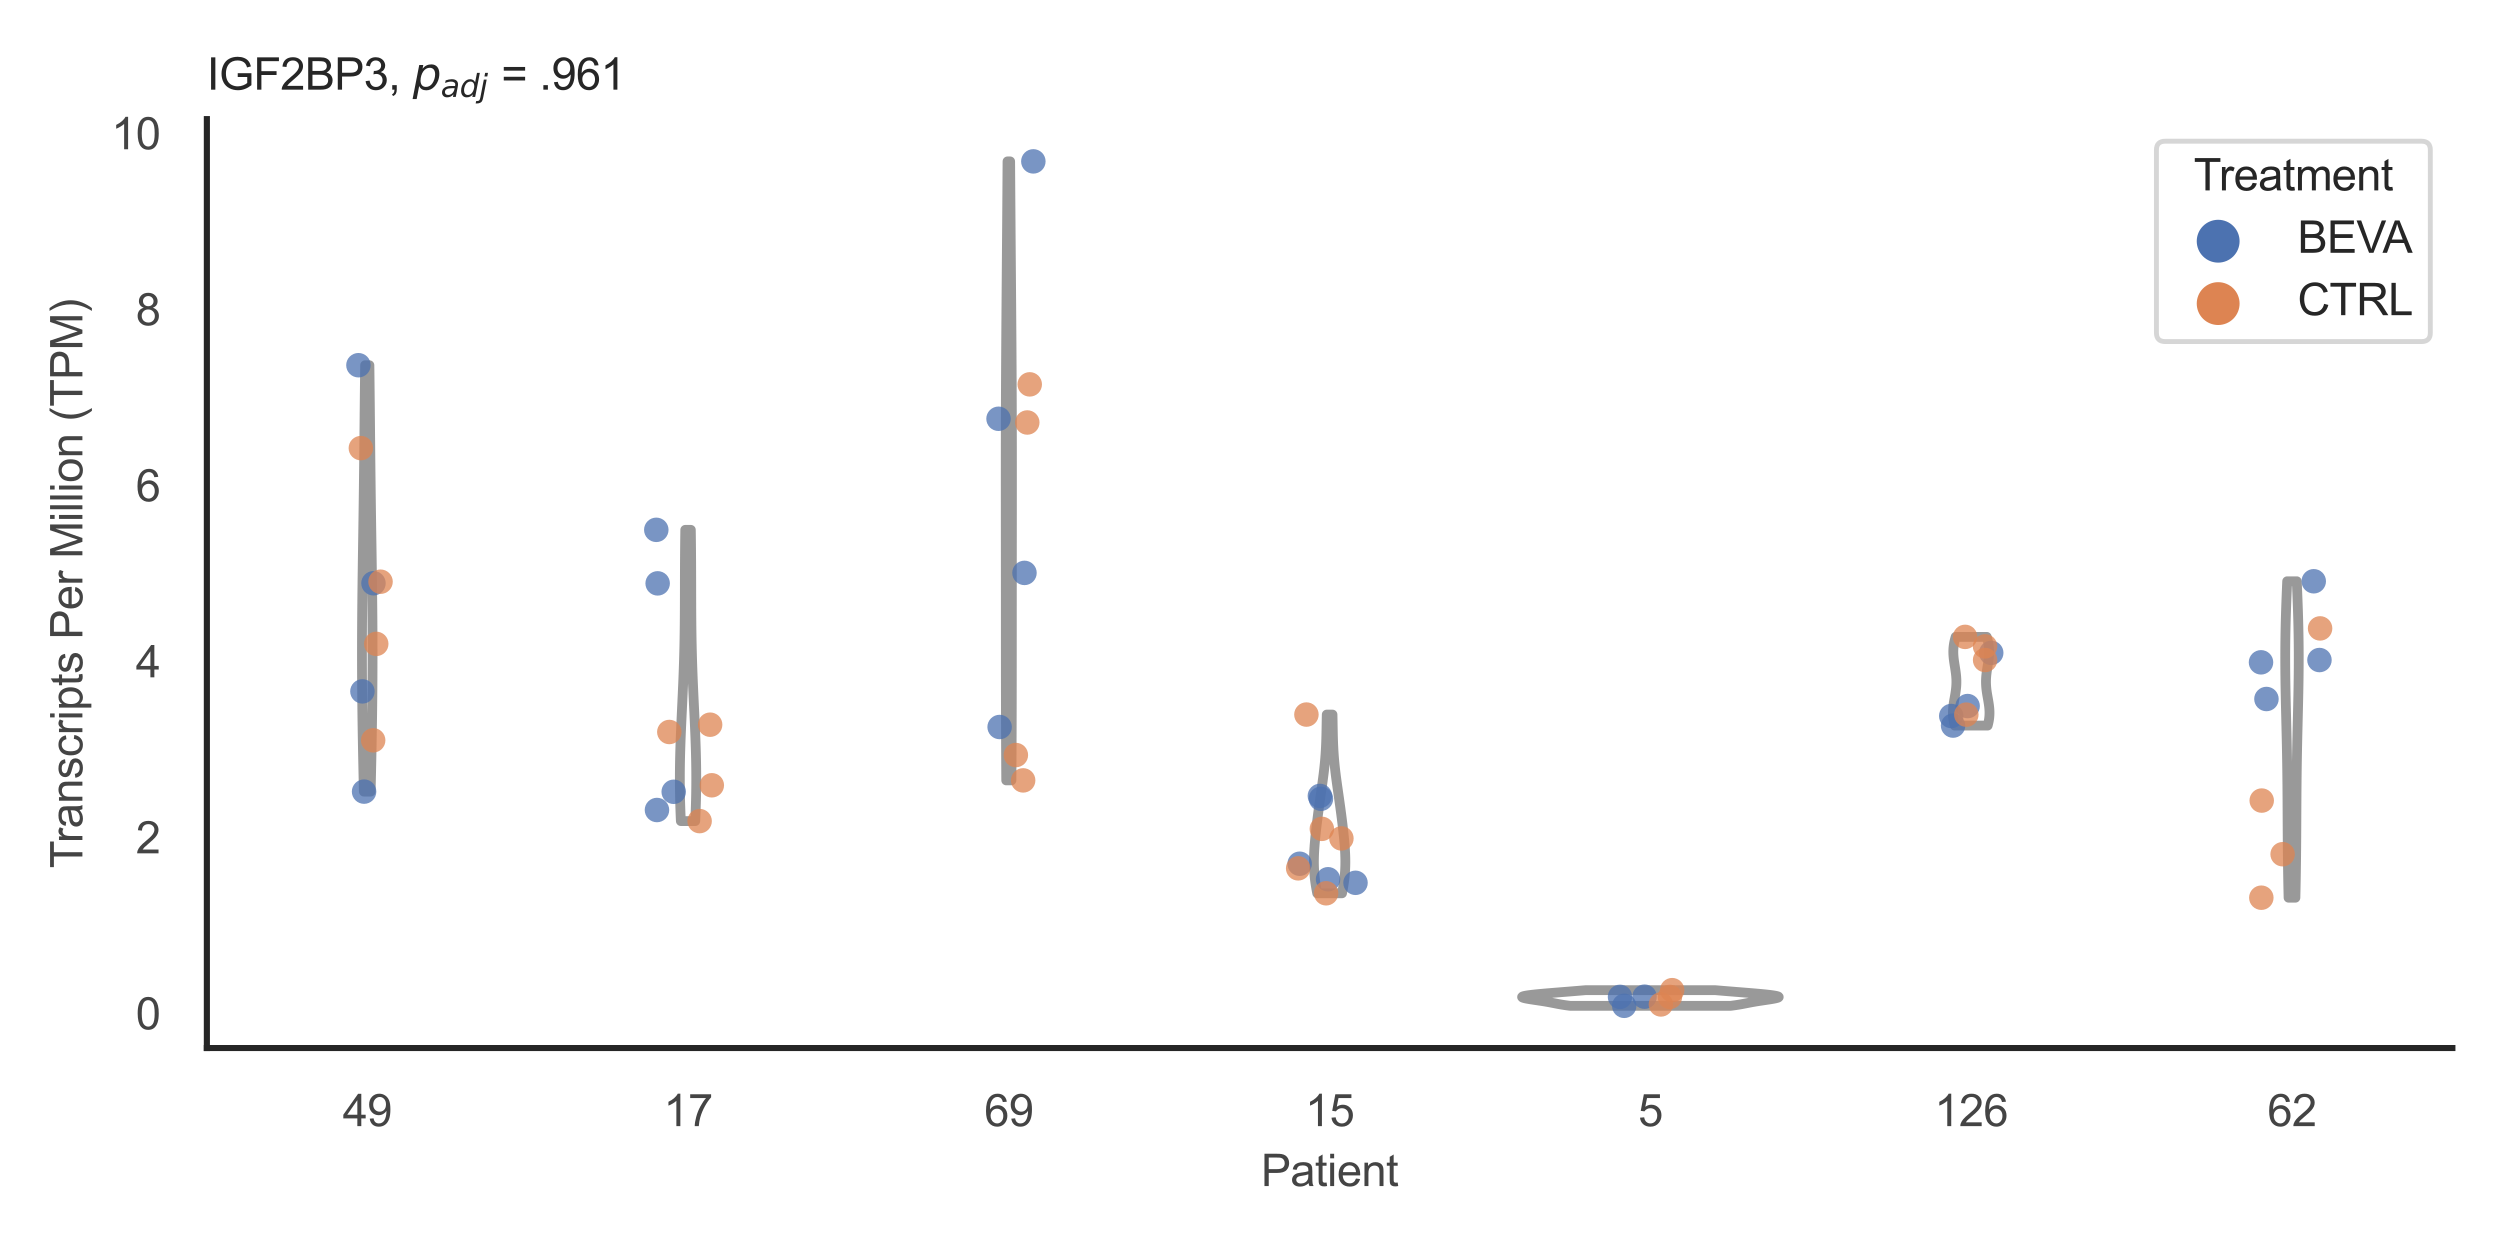 <?xml version="1.0" encoding="utf-8" standalone="no"?>
<!DOCTYPE svg PUBLIC "-//W3C//DTD SVG 1.1//EN"
  "http://www.w3.org/Graphics/SVG/1.1/DTD/svg11.dtd">
<svg xmlns:xlink="http://www.w3.org/1999/xlink" width="510.236pt" height="255.118pt" viewBox="0 0 510.236 255.118" xmlns="http://www.w3.org/2000/svg" version="1.1">
 <defs>
  <style type="text/css">*{stroke-linejoin: round; stroke-linecap: butt}</style>
 </defs>
 <g id="figure_1">
  <g id="patch_1">
   <path d="M 0 255.118 
L 510.236 255.118 
L 510.236 0 
L 0 0 
z
" style="fill: #ffffff"/>
  </g>
  <g id="axes_1">
   <g id="patch_2">
    <path d="M 42.22 213.898 
L 500.516 213.898 
L 500.516 24.32 
L 42.22 24.32 
z
" style="fill: #ffffff"/>
   </g>
   <g id="matplotlib.axis_1">
    <g id="xtick_1">
     <g id="text_1">
      <!-- 49 -->
      <g style="fill: #444444" transform="translate(69.951 229.84)scale(0.09 -0.09)">
       <defs>
        <path id="ArialMT-34" d="M 2069 0 
L 2069 1097 
L 81 1097 
L 81 1613 
L 2172 4581 
L 2631 4581 
L 2631 1613 
L 3250 1613 
L 3250 1097 
L 2631 1097 
L 2631 0 
L 2069 0 
z
M 2069 1613 
L 2069 3678 
L 634 1613 
L 2069 1613 
z
" transform="scale(0.016)"/>
        <path id="ArialMT-39" d="M 350 1059 
L 891 1109 
Q 959 728 1153 556 
Q 1347 384 1650 384 
Q 1909 384 2104 503 
Q 2300 622 2425 820 
Q 2550 1019 2634 1356 
Q 2719 1694 2719 2044 
Q 2719 2081 2716 2156 
Q 2547 1888 2255 1720 
Q 1963 1553 1622 1553 
Q 1053 1553 659 1965 
Q 266 2378 266 3053 
Q 266 3750 677 4175 
Q 1088 4600 1706 4600 
Q 2153 4600 2523 4359 
Q 2894 4119 3086 3673 
Q 3278 3228 3278 2384 
Q 3278 1506 3087 986 
Q 2897 466 2520 194 
Q 2144 -78 1638 -78 
Q 1100 -78 759 220 
Q 419 519 350 1059 
z
M 2653 3081 
Q 2653 3566 2395 3850 
Q 2138 4134 1775 4134 
Q 1400 4134 1122 3828 
Q 844 3522 844 3034 
Q 844 2597 1108 2323 
Q 1372 2050 1759 2050 
Q 2150 2050 2401 2323 
Q 2653 2597 2653 3081 
z
" transform="scale(0.016)"/>
       </defs>
       <use xlink:href="#ArialMT-34"/>
       <use xlink:href="#ArialMT-39" x="55.615"/>
      </g>
     </g>
    </g>
    <g id="xtick_2">
     <g id="text_2">
      <!-- 17 -->
      <g style="fill: #444444" transform="translate(135.421 229.84)scale(0.09 -0.09)">
       <defs>
        <path id="ArialMT-31" d="M 2384 0 
L 1822 0 
L 1822 3584 
Q 1619 3391 1289 3197 
Q 959 3003 697 2906 
L 697 3450 
Q 1169 3672 1522 3987 
Q 1875 4303 2022 4600 
L 2384 4600 
L 2384 0 
z
" transform="scale(0.016)"/>
        <path id="ArialMT-37" d="M 303 3981 
L 303 4522 
L 3269 4522 
L 3269 4084 
Q 2831 3619 2401 2847 
Q 1972 2075 1738 1259 
Q 1569 684 1522 0 
L 944 0 
Q 953 541 1156 1306 
Q 1359 2072 1739 2783 
Q 2119 3494 2547 3981 
L 303 3981 
z
" transform="scale(0.016)"/>
       </defs>
       <use xlink:href="#ArialMT-31"/>
       <use xlink:href="#ArialMT-37" x="55.615"/>
      </g>
     </g>
    </g>
    <g id="xtick_3">
     <g id="text_3">
      <!-- 69 -->
      <g style="fill: #444444" transform="translate(200.892 229.84)scale(0.09 -0.09)">
       <defs>
        <path id="ArialMT-36" d="M 3184 3459 
L 2625 3416 
Q 2550 3747 2413 3897 
Q 2184 4138 1850 4138 
Q 1581 4138 1378 3988 
Q 1113 3794 959 3422 
Q 806 3050 800 2363 
Q 1003 2672 1297 2822 
Q 1591 2972 1913 2972 
Q 2475 2972 2870 2558 
Q 3266 2144 3266 1488 
Q 3266 1056 3080 686 
Q 2894 316 2569 119 
Q 2244 -78 1831 -78 
Q 1128 -78 684 439 
Q 241 956 241 2144 
Q 241 3472 731 4075 
Q 1159 4600 1884 4600 
Q 2425 4600 2770 4297 
Q 3116 3994 3184 3459 
z
M 888 1484 
Q 888 1194 1011 928 
Q 1134 663 1356 523 
Q 1578 384 1822 384 
Q 2178 384 2434 671 
Q 2691 959 2691 1453 
Q 2691 1928 2437 2201 
Q 2184 2475 1800 2475 
Q 1419 2475 1153 2201 
Q 888 1928 888 1484 
z
" transform="scale(0.016)"/>
       </defs>
       <use xlink:href="#ArialMT-36"/>
       <use xlink:href="#ArialMT-39" x="55.615"/>
      </g>
     </g>
    </g>
    <g id="xtick_4">
     <g id="text_4">
      <!-- 15 -->
      <g style="fill: #444444" transform="translate(266.363 229.84)scale(0.09 -0.09)">
       <defs>
        <path id="ArialMT-35" d="M 266 1200 
L 856 1250 
Q 922 819 1161 601 
Q 1400 384 1738 384 
Q 2144 384 2425 690 
Q 2706 997 2706 1503 
Q 2706 1984 2436 2262 
Q 2166 2541 1728 2541 
Q 1456 2541 1237 2417 
Q 1019 2294 894 2097 
L 366 2166 
L 809 4519 
L 3088 4519 
L 3088 3981 
L 1259 3981 
L 1013 2750 
Q 1425 3038 1878 3038 
Q 2478 3038 2890 2622 
Q 3303 2206 3303 1553 
Q 3303 931 2941 478 
Q 2500 -78 1738 -78 
Q 1113 -78 717 272 
Q 322 622 266 1200 
z
" transform="scale(0.016)"/>
       </defs>
       <use xlink:href="#ArialMT-31"/>
       <use xlink:href="#ArialMT-35" x="55.615"/>
      </g>
     </g>
    </g>
    <g id="xtick_5">
     <g id="text_5">
      <!-- 5 -->
      <g style="fill: #444444" transform="translate(334.337 229.84)scale(0.09 -0.09)">
       <use xlink:href="#ArialMT-35"/>
      </g>
     </g>
    </g>
    <g id="xtick_6">
     <g id="text_6">
      <!-- 126 -->
      <g style="fill: #444444" transform="translate(394.803 229.84)scale(0.09 -0.09)">
       <defs>
        <path id="ArialMT-32" d="M 3222 541 
L 3222 0 
L 194 0 
Q 188 203 259 391 
Q 375 700 629 1000 
Q 884 1300 1366 1694 
Q 2113 2306 2375 2664 
Q 2638 3022 2638 3341 
Q 2638 3675 2398 3904 
Q 2159 4134 1775 4134 
Q 1369 4134 1125 3890 
Q 881 3647 878 3216 
L 300 3275 
Q 359 3922 746 4261 
Q 1134 4600 1788 4600 
Q 2447 4600 2831 4234 
Q 3216 3869 3216 3328 
Q 3216 3053 3103 2787 
Q 2991 2522 2730 2228 
Q 2469 1934 1863 1422 
Q 1356 997 1212 845 
Q 1069 694 975 541 
L 3222 541 
z
" transform="scale(0.016)"/>
       </defs>
       <use xlink:href="#ArialMT-31"/>
       <use xlink:href="#ArialMT-32" x="55.615"/>
       <use xlink:href="#ArialMT-36" x="111.23"/>
      </g>
     </g>
    </g>
    <g id="xtick_7">
     <g id="text_7">
      <!-- 62 -->
      <g style="fill: #444444" transform="translate(462.776 229.84)scale(0.09 -0.09)">
       <use xlink:href="#ArialMT-36"/>
       <use xlink:href="#ArialMT-32" x="55.615"/>
      </g>
     </g>
    </g>
    <g id="text_8">
     <!-- Patient -->
     <g style="fill: #444444" transform="translate(257.359 242.071)scale(0.09 -0.09)">
      <defs>
       <path id="ArialMT-50" d="M 494 0 
L 494 4581 
L 2222 4581 
Q 2678 4581 2919 4538 
Q 3256 4481 3484 4323 
Q 3713 4166 3852 3881 
Q 3991 3597 3991 3256 
Q 3991 2672 3619 2267 
Q 3247 1863 2275 1863 
L 1100 1863 
L 1100 0 
L 494 0 
z
M 1100 2403 
L 2284 2403 
Q 2872 2403 3119 2622 
Q 3366 2841 3366 3238 
Q 3366 3525 3220 3729 
Q 3075 3934 2838 4000 
Q 2684 4041 2272 4041 
L 1100 4041 
L 1100 2403 
z
" transform="scale(0.016)"/>
       <path id="ArialMT-61" d="M 2588 409 
Q 2275 144 1986 34 
Q 1697 -75 1366 -75 
Q 819 -75 525 192 
Q 231 459 231 875 
Q 231 1119 342 1320 
Q 453 1522 633 1644 
Q 813 1766 1038 1828 
Q 1203 1872 1538 1913 
Q 2219 1994 2541 2106 
Q 2544 2222 2544 2253 
Q 2544 2597 2384 2738 
Q 2169 2928 1744 2928 
Q 1347 2928 1158 2789 
Q 969 2650 878 2297 
L 328 2372 
Q 403 2725 575 2942 
Q 747 3159 1072 3276 
Q 1397 3394 1825 3394 
Q 2250 3394 2515 3294 
Q 2781 3194 2906 3042 
Q 3031 2891 3081 2659 
Q 3109 2516 3109 2141 
L 3109 1391 
Q 3109 606 3145 398 
Q 3181 191 3288 0 
L 2700 0 
Q 2613 175 2588 409 
z
M 2541 1666 
Q 2234 1541 1622 1453 
Q 1275 1403 1131 1340 
Q 988 1278 909 1158 
Q 831 1038 831 891 
Q 831 666 1001 516 
Q 1172 366 1500 366 
Q 1825 366 2078 508 
Q 2331 650 2450 897 
Q 2541 1088 2541 1459 
L 2541 1666 
z
" transform="scale(0.016)"/>
       <path id="ArialMT-74" d="M 1650 503 
L 1731 6 
Q 1494 -44 1306 -44 
Q 1000 -44 831 53 
Q 663 150 594 308 
Q 525 466 525 972 
L 525 2881 
L 113 2881 
L 113 3319 
L 525 3319 
L 525 4141 
L 1084 4478 
L 1084 3319 
L 1650 3319 
L 1650 2881 
L 1084 2881 
L 1084 941 
Q 1084 700 1114 631 
Q 1144 563 1211 522 
Q 1278 481 1403 481 
Q 1497 481 1650 503 
z
" transform="scale(0.016)"/>
       <path id="ArialMT-69" d="M 425 3934 
L 425 4581 
L 988 4581 
L 988 3934 
L 425 3934 
z
M 425 0 
L 425 3319 
L 988 3319 
L 988 0 
L 425 0 
z
" transform="scale(0.016)"/>
       <path id="ArialMT-65" d="M 2694 1069 
L 3275 997 
Q 3138 488 2766 206 
Q 2394 -75 1816 -75 
Q 1088 -75 661 373 
Q 234 822 234 1631 
Q 234 2469 665 2931 
Q 1097 3394 1784 3394 
Q 2450 3394 2872 2941 
Q 3294 2488 3294 1666 
Q 3294 1616 3291 1516 
L 816 1516 
Q 847 969 1125 678 
Q 1403 388 1819 388 
Q 2128 388 2347 550 
Q 2566 713 2694 1069 
z
M 847 1978 
L 2700 1978 
Q 2663 2397 2488 2606 
Q 2219 2931 1791 2931 
Q 1403 2931 1139 2672 
Q 875 2413 847 1978 
z
" transform="scale(0.016)"/>
       <path id="ArialMT-6e" d="M 422 0 
L 422 3319 
L 928 3319 
L 928 2847 
Q 1294 3394 1984 3394 
Q 2284 3394 2536 3286 
Q 2788 3178 2913 3003 
Q 3038 2828 3088 2588 
Q 3119 2431 3119 2041 
L 3119 0 
L 2556 0 
L 2556 2019 
Q 2556 2363 2490 2533 
Q 2425 2703 2258 2804 
Q 2091 2906 1866 2906 
Q 1506 2906 1245 2678 
Q 984 2450 984 1813 
L 984 0 
L 422 0 
z
" transform="scale(0.016)"/>
      </defs>
      <use xlink:href="#ArialMT-50"/>
      <use xlink:href="#ArialMT-61" x="66.699"/>
      <use xlink:href="#ArialMT-74" x="122.314"/>
      <use xlink:href="#ArialMT-69" x="150.098"/>
      <use xlink:href="#ArialMT-65" x="172.314"/>
      <use xlink:href="#ArialMT-6e" x="227.93"/>
      <use xlink:href="#ArialMT-74" x="283.545"/>
     </g>
    </g>
   </g>
   <g id="matplotlib.axis_2">
    <g id="ytick_1">
     <g id="text_9">
      <!-- 0 -->
      <g style="fill: #444444" transform="translate(27.715 210.082)scale(0.09 -0.09)">
       <defs>
        <path id="ArialMT-30" d="M 266 2259 
Q 266 3072 433 3567 
Q 600 4063 929 4331 
Q 1259 4600 1759 4600 
Q 2128 4600 2406 4451 
Q 2684 4303 2865 4023 
Q 3047 3744 3150 3342 
Q 3253 2941 3253 2259 
Q 3253 1453 3087 958 
Q 2922 463 2592 192 
Q 2263 -78 1759 -78 
Q 1097 -78 719 397 
Q 266 969 266 2259 
z
M 844 2259 
Q 844 1131 1108 757 
Q 1372 384 1759 384 
Q 2147 384 2411 759 
Q 2675 1134 2675 2259 
Q 2675 3391 2411 3762 
Q 2147 4134 1753 4134 
Q 1366 4134 1134 3806 
Q 844 3388 844 2259 
z
" transform="scale(0.016)"/>
       </defs>
       <use xlink:href="#ArialMT-30"/>
      </g>
     </g>
    </g>
    <g id="ytick_2">
     <g id="text_10">
      <!-- 2 -->
      <g style="fill: #444444" transform="translate(27.715 174.158)scale(0.09 -0.09)">
       <use xlink:href="#ArialMT-32"/>
      </g>
     </g>
    </g>
    <g id="ytick_3">
     <g id="text_11">
      <!-- 4 -->
      <g style="fill: #444444" transform="translate(27.715 138.233)scale(0.09 -0.09)">
       <use xlink:href="#ArialMT-34"/>
      </g>
     </g>
    </g>
    <g id="ytick_4">
     <g id="text_12">
      <!-- 6 -->
      <g style="fill: #444444" transform="translate(27.715 102.309)scale(0.09 -0.09)">
       <use xlink:href="#ArialMT-36"/>
      </g>
     </g>
    </g>
    <g id="ytick_5">
     <g id="text_13">
      <!-- 8 -->
      <g style="fill: #444444" transform="translate(27.715 66.384)scale(0.09 -0.09)">
       <defs>
        <path id="ArialMT-38" d="M 1131 2484 
Q 781 2613 612 2850 
Q 444 3088 444 3419 
Q 444 3919 803 4259 
Q 1163 4600 1759 4600 
Q 2359 4600 2725 4251 
Q 3091 3903 3091 3403 
Q 3091 3084 2923 2848 
Q 2756 2613 2416 2484 
Q 2838 2347 3058 2040 
Q 3278 1734 3278 1309 
Q 3278 722 2862 322 
Q 2447 -78 1769 -78 
Q 1091 -78 675 323 
Q 259 725 259 1325 
Q 259 1772 486 2073 
Q 713 2375 1131 2484 
z
M 1019 3438 
Q 1019 3113 1228 2906 
Q 1438 2700 1772 2700 
Q 2097 2700 2305 2904 
Q 2513 3109 2513 3406 
Q 2513 3716 2298 3927 
Q 2084 4138 1766 4138 
Q 1444 4138 1231 3931 
Q 1019 3725 1019 3438 
z
M 838 1322 
Q 838 1081 952 856 
Q 1066 631 1291 507 
Q 1516 384 1775 384 
Q 2178 384 2440 643 
Q 2703 903 2703 1303 
Q 2703 1709 2433 1975 
Q 2163 2241 1756 2241 
Q 1359 2241 1098 1978 
Q 838 1716 838 1322 
z
" transform="scale(0.016)"/>
       </defs>
       <use xlink:href="#ArialMT-38"/>
      </g>
     </g>
    </g>
    <g id="ytick_6">
     <g id="text_14">
      <!-- 10 -->
      <g style="fill: #444444" transform="translate(22.71 30.459)scale(0.09 -0.09)">
       <use xlink:href="#ArialMT-31"/>
       <use xlink:href="#ArialMT-30" x="55.615"/>
      </g>
     </g>
    </g>
    <g id="text_15">
     <!-- Transcripts Per Million (TPM) -->
     <g style="fill: #444444" transform="translate(16.816 177.194)rotate(-90)scale(0.09 -0.09)">
      <defs>
       <path id="ArialMT-54" d="M 1659 0 
L 1659 4041 
L 150 4041 
L 150 4581 
L 3781 4581 
L 3781 4041 
L 2266 4041 
L 2266 0 
L 1659 0 
z
" transform="scale(0.016)"/>
       <path id="ArialMT-72" d="M 416 0 
L 416 3319 
L 922 3319 
L 922 2816 
Q 1116 3169 1280 3281 
Q 1444 3394 1641 3394 
Q 1925 3394 2219 3213 
L 2025 2691 
Q 1819 2813 1613 2813 
Q 1428 2813 1281 2702 
Q 1134 2591 1072 2394 
Q 978 2094 978 1738 
L 978 0 
L 416 0 
z
" transform="scale(0.016)"/>
       <path id="ArialMT-73" d="M 197 991 
L 753 1078 
Q 800 744 1014 566 
Q 1228 388 1613 388 
Q 2000 388 2187 545 
Q 2375 703 2375 916 
Q 2375 1106 2209 1216 
Q 2094 1291 1634 1406 
Q 1016 1563 777 1677 
Q 538 1791 414 1992 
Q 291 2194 291 2438 
Q 291 2659 392 2848 
Q 494 3038 669 3163 
Q 800 3259 1026 3326 
Q 1253 3394 1513 3394 
Q 1903 3394 2198 3281 
Q 2494 3169 2634 2976 
Q 2775 2784 2828 2463 
L 2278 2388 
Q 2241 2644 2061 2787 
Q 1881 2931 1553 2931 
Q 1166 2931 1000 2803 
Q 834 2675 834 2503 
Q 834 2394 903 2306 
Q 972 2216 1119 2156 
Q 1203 2125 1616 2013 
Q 2213 1853 2448 1751 
Q 2684 1650 2818 1456 
Q 2953 1263 2953 975 
Q 2953 694 2789 445 
Q 2625 197 2315 61 
Q 2006 -75 1616 -75 
Q 969 -75 630 194 
Q 291 463 197 991 
z
" transform="scale(0.016)"/>
       <path id="ArialMT-63" d="M 2588 1216 
L 3141 1144 
Q 3050 572 2676 248 
Q 2303 -75 1759 -75 
Q 1078 -75 664 370 
Q 250 816 250 1647 
Q 250 2184 428 2587 
Q 606 2991 970 3192 
Q 1334 3394 1763 3394 
Q 2303 3394 2647 3120 
Q 2991 2847 3088 2344 
L 2541 2259 
Q 2463 2594 2264 2762 
Q 2066 2931 1784 2931 
Q 1359 2931 1093 2626 
Q 828 2322 828 1663 
Q 828 994 1084 691 
Q 1341 388 1753 388 
Q 2084 388 2306 591 
Q 2528 794 2588 1216 
z
" transform="scale(0.016)"/>
       <path id="ArialMT-70" d="M 422 -1272 
L 422 3319 
L 934 3319 
L 934 2888 
Q 1116 3141 1344 3267 
Q 1572 3394 1897 3394 
Q 2322 3394 2647 3175 
Q 2972 2956 3137 2557 
Q 3303 2159 3303 1684 
Q 3303 1175 3120 767 
Q 2938 359 2589 142 
Q 2241 -75 1856 -75 
Q 1575 -75 1351 44 
Q 1128 163 984 344 
L 984 -1272 
L 422 -1272 
z
M 931 1641 
Q 931 1000 1190 694 
Q 1450 388 1819 388 
Q 2194 388 2461 705 
Q 2728 1022 2728 1688 
Q 2728 2322 2467 2637 
Q 2206 2953 1844 2953 
Q 1484 2953 1207 2617 
Q 931 2281 931 1641 
z
" transform="scale(0.016)"/>
       <path id="ArialMT-20" transform="scale(0.016)"/>
       <path id="ArialMT-4d" d="M 475 0 
L 475 4581 
L 1388 4581 
L 2472 1338 
Q 2622 884 2691 659 
Q 2769 909 2934 1394 
L 4031 4581 
L 4847 4581 
L 4847 0 
L 4263 0 
L 4263 3834 
L 2931 0 
L 2384 0 
L 1059 3900 
L 1059 0 
L 475 0 
z
" transform="scale(0.016)"/>
       <path id="ArialMT-6c" d="M 409 0 
L 409 4581 
L 972 4581 
L 972 0 
L 409 0 
z
" transform="scale(0.016)"/>
       <path id="ArialMT-6f" d="M 213 1659 
Q 213 2581 725 3025 
Q 1153 3394 1769 3394 
Q 2453 3394 2887 2945 
Q 3322 2497 3322 1706 
Q 3322 1066 3130 698 
Q 2938 331 2570 128 
Q 2203 -75 1769 -75 
Q 1072 -75 642 372 
Q 213 819 213 1659 
z
M 791 1659 
Q 791 1022 1069 705 
Q 1347 388 1769 388 
Q 2188 388 2466 706 
Q 2744 1025 2744 1678 
Q 2744 2294 2464 2611 
Q 2184 2928 1769 2928 
Q 1347 2928 1069 2612 
Q 791 2297 791 1659 
z
" transform="scale(0.016)"/>
       <path id="ArialMT-28" d="M 1497 -1347 
Q 1031 -759 709 28 
Q 388 816 388 1659 
Q 388 2403 628 3084 
Q 909 3875 1497 4659 
L 1900 4659 
Q 1522 4009 1400 3731 
Q 1209 3300 1100 2831 
Q 966 2247 966 1656 
Q 966 153 1900 -1347 
L 1497 -1347 
z
" transform="scale(0.016)"/>
       <path id="ArialMT-29" d="M 791 -1347 
L 388 -1347 
Q 1322 153 1322 1656 
Q 1322 2244 1188 2822 
Q 1081 3291 891 3722 
Q 769 4003 388 4659 
L 791 4659 
Q 1378 3875 1659 3084 
Q 1900 2403 1900 1659 
Q 1900 816 1576 28 
Q 1253 -759 791 -1347 
z
" transform="scale(0.016)"/>
      </defs>
      <use xlink:href="#ArialMT-54"/>
      <use xlink:href="#ArialMT-72" x="57.334"/>
      <use xlink:href="#ArialMT-61" x="90.635"/>
      <use xlink:href="#ArialMT-6e" x="146.25"/>
      <use xlink:href="#ArialMT-73" x="201.865"/>
      <use xlink:href="#ArialMT-63" x="251.865"/>
      <use xlink:href="#ArialMT-72" x="301.865"/>
      <use xlink:href="#ArialMT-69" x="335.166"/>
      <use xlink:href="#ArialMT-70" x="357.383"/>
      <use xlink:href="#ArialMT-74" x="412.998"/>
      <use xlink:href="#ArialMT-73" x="440.781"/>
      <use xlink:href="#ArialMT-20" x="490.781"/>
      <use xlink:href="#ArialMT-50" x="518.564"/>
      <use xlink:href="#ArialMT-65" x="585.264"/>
      <use xlink:href="#ArialMT-72" x="640.879"/>
      <use xlink:href="#ArialMT-20" x="674.18"/>
      <use xlink:href="#ArialMT-4d" x="701.963"/>
      <use xlink:href="#ArialMT-69" x="785.264"/>
      <use xlink:href="#ArialMT-6c" x="807.48"/>
      <use xlink:href="#ArialMT-6c" x="829.697"/>
      <use xlink:href="#ArialMT-69" x="851.914"/>
      <use xlink:href="#ArialMT-6f" x="874.131"/>
      <use xlink:href="#ArialMT-6e" x="929.746"/>
      <use xlink:href="#ArialMT-20" x="985.361"/>
      <use xlink:href="#ArialMT-28" x="1013.145"/>
      <use xlink:href="#ArialMT-54" x="1046.445"/>
      <use xlink:href="#ArialMT-50" x="1107.529"/>
      <use xlink:href="#ArialMT-4d" x="1174.229"/>
      <use xlink:href="#ArialMT-29" x="1257.529"/>
     </g>
    </g>
   </g>
   <g id="PolyCollection_1">
    <defs>
     <path id="m2538d0f4ec" d="M 75.648 -93.554 
L 74.262 -93.554 
L 74.242 -94.433 
L 74.221 -95.312 
L 74.201 -96.191 
L 74.181 -97.07 
L 74.162 -97.949 
L 74.143 -98.828 
L 74.124 -99.707 
L 74.106 -100.586 
L 74.088 -101.465 
L 74.071 -102.344 
L 74.055 -103.224 
L 74.039 -104.103 
L 74.023 -104.982 
L 74.009 -105.861 
L 73.995 -106.74 
L 73.981 -107.619 
L 73.969 -108.498 
L 73.957 -109.377 
L 73.946 -110.256 
L 73.936 -111.135 
L 73.926 -112.014 
L 73.917 -112.893 
L 73.909 -113.772 
L 73.902 -114.651 
L 73.896 -115.53 
L 73.89 -116.409 
L 73.886 -117.288 
L 73.882 -118.167 
L 73.879 -119.046 
L 73.877 -119.925 
L 73.876 -120.804 
L 73.875 -121.683 
L 73.876 -122.562 
L 73.877 -123.442 
L 73.879 -124.321 
L 73.882 -125.2 
L 73.885 -126.079 
L 73.89 -126.958 
L 73.895 -127.837 
L 73.901 -128.716 
L 73.908 -129.595 
L 73.915 -130.474 
L 73.923 -131.353 
L 73.932 -132.232 
L 73.941 -133.111 
L 73.951 -133.99 
L 73.961 -134.869 
L 73.972 -135.748 
L 73.983 -136.627 
L 73.995 -137.506 
L 74.007 -138.385 
L 74.019 -139.264 
L 74.031 -140.143 
L 74.044 -141.022 
L 74.057 -141.901 
L 74.07 -142.781 
L 74.083 -143.66 
L 74.096 -144.539 
L 74.11 -145.418 
L 74.123 -146.297 
L 74.136 -147.176 
L 74.149 -148.055 
L 74.161 -148.934 
L 74.174 -149.813 
L 74.186 -150.692 
L 74.199 -151.571 
L 74.211 -152.45 
L 74.222 -153.329 
L 74.234 -154.208 
L 74.245 -155.087 
L 74.256 -155.966 
L 74.266 -156.845 
L 74.277 -157.724 
L 74.287 -158.603 
L 74.297 -159.482 
L 74.306 -160.361 
L 74.315 -161.24 
L 74.325 -162.119 
L 74.334 -162.999 
L 74.343 -163.878 
L 74.351 -164.757 
L 74.36 -165.636 
L 74.369 -166.515 
L 74.377 -167.394 
L 74.386 -168.273 
L 74.394 -169.152 
L 74.403 -170.031 
L 74.411 -170.91 
L 74.42 -171.789 
L 74.429 -172.668 
L 74.438 -173.547 
L 74.447 -174.426 
L 74.457 -175.305 
L 74.466 -176.184 
L 74.476 -177.063 
L 74.486 -177.942 
L 74.496 -178.821 
L 74.506 -179.7 
L 74.516 -180.579 
L 75.394 -180.579 
L 75.394 -180.579 
L 75.405 -179.7 
L 75.415 -178.821 
L 75.425 -177.942 
L 75.435 -177.063 
L 75.445 -176.184 
L 75.454 -175.305 
L 75.464 -174.426 
L 75.473 -173.547 
L 75.482 -172.668 
L 75.491 -171.789 
L 75.499 -170.91 
L 75.508 -170.031 
L 75.517 -169.152 
L 75.525 -168.273 
L 75.534 -167.394 
L 75.542 -166.515 
L 75.551 -165.636 
L 75.56 -164.757 
L 75.568 -163.878 
L 75.577 -162.999 
L 75.586 -162.119 
L 75.595 -161.24 
L 75.605 -160.361 
L 75.614 -159.482 
L 75.624 -158.603 
L 75.634 -157.724 
L 75.645 -156.845 
L 75.655 -155.966 
L 75.666 -155.087 
L 75.677 -154.208 
L 75.689 -153.329 
L 75.7 -152.45 
L 75.712 -151.571 
L 75.724 -150.692 
L 75.737 -149.813 
L 75.749 -148.934 
L 75.762 -148.055 
L 75.775 -147.176 
L 75.788 -146.297 
L 75.801 -145.418 
L 75.814 -144.539 
L 75.828 -143.66 
L 75.841 -142.781 
L 75.854 -141.901 
L 75.867 -141.022 
L 75.879 -140.143 
L 75.892 -139.264 
L 75.904 -138.385 
L 75.916 -137.506 
L 75.928 -136.627 
L 75.939 -135.748 
L 75.95 -134.869 
L 75.96 -133.99 
L 75.97 -133.111 
L 75.979 -132.232 
L 75.988 -131.353 
L 75.996 -130.474 
L 76.003 -129.595 
L 76.01 -128.716 
L 76.016 -127.837 
L 76.021 -126.958 
L 76.025 -126.079 
L 76.029 -125.2 
L 76.032 -124.321 
L 76.034 -123.442 
L 76.035 -122.562 
L 76.036 -121.683 
L 76.035 -120.804 
L 76.034 -119.925 
L 76.032 -119.046 
L 76.029 -118.167 
L 76.025 -117.288 
L 76.021 -116.409 
L 76.015 -115.53 
L 76.009 -114.651 
L 76.002 -113.772 
L 75.994 -112.893 
L 75.985 -112.014 
L 75.975 -111.135 
L 75.965 -110.256 
L 75.954 -109.377 
L 75.942 -108.498 
L 75.929 -107.619 
L 75.916 -106.74 
L 75.902 -105.861 
L 75.887 -104.982 
L 75.872 -104.103 
L 75.856 -103.224 
L 75.84 -102.344 
L 75.823 -101.465 
L 75.805 -100.586 
L 75.787 -99.707 
L 75.768 -98.828 
L 75.749 -97.949 
L 75.73 -97.07 
L 75.71 -96.191 
L 75.69 -95.312 
L 75.669 -94.433 
L 75.648 -93.554 
z
" style="stroke: #999999; stroke-width: 2"/>
    </defs>
    <g clip-path="url(#pfb05c72eda)">
     <use xlink:href="#m2538d0f4ec" x="0" y="255.118" style="fill: #ffffff; stroke: #999999; stroke-width: 2"/>
    </g>
   </g>
   <g id="PolyCollection_2">
    <defs>
     <path id="ma22025d1d1" d="M 141.895 -87.537 
L 138.958 -87.537 
L 138.931 -88.137 
L 138.906 -88.738 
L 138.883 -89.338 
L 138.862 -89.939 
L 138.842 -90.539 
L 138.824 -91.139 
L 138.808 -91.74 
L 138.794 -92.34 
L 138.782 -92.941 
L 138.772 -93.541 
L 138.764 -94.142 
L 138.758 -94.742 
L 138.754 -95.343 
L 138.752 -95.943 
L 138.752 -96.543 
L 138.754 -97.144 
L 138.758 -97.744 
L 138.764 -98.345 
L 138.772 -98.945 
L 138.782 -99.546 
L 138.794 -100.146 
L 138.807 -100.747 
L 138.822 -101.347 
L 138.839 -101.947 
L 138.857 -102.548 
L 138.876 -103.148 
L 138.897 -103.749 
L 138.919 -104.349 
L 138.943 -104.95 
L 138.967 -105.55 
L 138.992 -106.151 
L 139.018 -106.751 
L 139.045 -107.351 
L 139.072 -107.952 
L 139.1 -108.552 
L 139.128 -109.153 
L 139.156 -109.753 
L 139.185 -110.354 
L 139.213 -110.954 
L 139.242 -111.555 
L 139.27 -112.155 
L 139.298 -112.755 
L 139.326 -113.356 
L 139.353 -113.956 
L 139.38 -114.557 
L 139.406 -115.157 
L 139.432 -115.758 
L 139.456 -116.358 
L 139.48 -116.959 
L 139.504 -117.559 
L 139.526 -118.159 
L 139.547 -118.76 
L 139.567 -119.36 
L 139.587 -119.961 
L 139.605 -120.561 
L 139.622 -121.162 
L 139.638 -121.762 
L 139.653 -122.363 
L 139.667 -122.963 
L 139.68 -123.563 
L 139.692 -124.164 
L 139.703 -124.764 
L 139.712 -125.365 
L 139.721 -125.965 
L 139.729 -126.566 
L 139.736 -127.166 
L 139.743 -127.767 
L 139.748 -128.367 
L 139.753 -128.967 
L 139.757 -129.568 
L 139.76 -130.168 
L 139.763 -130.769 
L 139.766 -131.369 
L 139.768 -131.97 
L 139.77 -132.57 
L 139.771 -133.171 
L 139.773 -133.771 
L 139.774 -134.372 
L 139.775 -134.972 
L 139.776 -135.572 
L 139.777 -136.173 
L 139.778 -136.773 
L 139.78 -137.374 
L 139.782 -137.974 
L 139.783 -138.575 
L 139.786 -139.175 
L 139.788 -139.776 
L 139.791 -140.376 
L 139.795 -140.976 
L 139.799 -141.577 
L 139.803 -142.177 
L 139.808 -142.778 
L 139.814 -143.378 
L 139.82 -143.979 
L 139.826 -144.579 
L 139.833 -145.18 
L 139.841 -145.78 
L 139.849 -146.38 
L 139.858 -146.981 
L 140.995 -146.981 
L 140.995 -146.981 
L 141.004 -146.38 
L 141.012 -145.78 
L 141.019 -145.18 
L 141.027 -144.579 
L 141.033 -143.979 
L 141.039 -143.378 
L 141.045 -142.778 
L 141.05 -142.177 
L 141.054 -141.577 
L 141.058 -140.976 
L 141.061 -140.376 
L 141.064 -139.776 
L 141.067 -139.175 
L 141.069 -138.575 
L 141.071 -137.974 
L 141.073 -137.374 
L 141.074 -136.773 
L 141.076 -136.173 
L 141.077 -135.572 
L 141.078 -134.972 
L 141.079 -134.372 
L 141.08 -133.771 
L 141.081 -133.171 
L 141.083 -132.57 
L 141.085 -131.97 
L 141.087 -131.369 
L 141.089 -130.769 
L 141.092 -130.168 
L 141.096 -129.568 
L 141.1 -128.967 
L 141.105 -128.367 
L 141.11 -127.767 
L 141.116 -127.166 
L 141.123 -126.566 
L 141.131 -125.965 
L 141.14 -125.365 
L 141.15 -124.764 
L 141.161 -124.164 
L 141.173 -123.563 
L 141.186 -122.963 
L 141.2 -122.363 
L 141.215 -121.762 
L 141.231 -121.162 
L 141.248 -120.561 
L 141.266 -119.961 
L 141.285 -119.36 
L 141.306 -118.76 
L 141.327 -118.159 
L 141.349 -117.559 
L 141.372 -116.959 
L 141.396 -116.358 
L 141.421 -115.758 
L 141.446 -115.157 
L 141.473 -114.557 
L 141.499 -113.956 
L 141.527 -113.356 
L 141.555 -112.755 
L 141.583 -112.155 
L 141.611 -111.555 
L 141.64 -110.954 
L 141.668 -110.354 
L 141.697 -109.753 
L 141.725 -109.153 
L 141.753 -108.552 
L 141.781 -107.952 
L 141.808 -107.351 
L 141.835 -106.751 
L 141.861 -106.151 
L 141.886 -105.55 
L 141.91 -104.95 
L 141.933 -104.349 
L 141.955 -103.749 
L 141.976 -103.148 
L 141.996 -102.548 
L 142.014 -101.947 
L 142.031 -101.347 
L 142.046 -100.747 
L 142.059 -100.146 
L 142.071 -99.546 
L 142.081 -98.945 
L 142.089 -98.345 
L 142.095 -97.744 
L 142.099 -97.144 
L 142.101 -96.543 
L 142.101 -95.943 
L 142.099 -95.343 
L 142.095 -94.742 
L 142.089 -94.142 
L 142.081 -93.541 
L 142.071 -92.941 
L 142.059 -92.34 
L 142.045 -91.74 
L 142.029 -91.139 
L 142.011 -90.539 
L 141.991 -89.939 
L 141.97 -89.338 
L 141.946 -88.738 
L 141.921 -88.137 
L 141.895 -87.537 
z
" style="stroke: #999999; stroke-width: 2"/>
    </defs>
    <g clip-path="url(#pfb05c72eda)">
     <use xlink:href="#ma22025d1d1" x="0" y="255.118" style="fill: #ffffff; stroke: #999999; stroke-width: 2"/>
    </g>
   </g>
   <g id="PolyCollection_3">
    <defs>
     <path id="me8a9c91c71" d="M 206.427 -95.845 
L 205.367 -95.845 
L 205.358 -97.121 
L 205.35 -98.397 
L 205.343 -99.673 
L 205.336 -100.95 
L 205.329 -102.226 
L 205.323 -103.502 
L 205.318 -104.778 
L 205.313 -106.054 
L 205.308 -107.33 
L 205.304 -108.606 
L 205.301 -109.882 
L 205.297 -111.159 
L 205.295 -112.435 
L 205.292 -113.711 
L 205.29 -114.987 
L 205.289 -116.263 
L 205.287 -117.539 
L 205.286 -118.815 
L 205.285 -120.091 
L 205.284 -121.367 
L 205.284 -122.644 
L 205.283 -123.92 
L 205.283 -125.196 
L 205.282 -126.472 
L 205.282 -127.748 
L 205.281 -129.024 
L 205.281 -130.3 
L 205.281 -131.576 
L 205.28 -132.853 
L 205.28 -134.129 
L 205.279 -135.405 
L 205.278 -136.681 
L 205.277 -137.957 
L 205.276 -139.233 
L 205.275 -140.509 
L 205.274 -141.785 
L 205.273 -143.062 
L 205.272 -144.338 
L 205.271 -145.614 
L 205.27 -146.89 
L 205.269 -148.166 
L 205.267 -149.442 
L 205.266 -150.718 
L 205.266 -151.994 
L 205.265 -153.27 
L 205.264 -154.547 
L 205.264 -155.823 
L 205.263 -157.099 
L 205.263 -158.375 
L 205.264 -159.651 
L 205.264 -160.927 
L 205.265 -162.203 
L 205.267 -163.479 
L 205.268 -164.756 
L 205.27 -166.032 
L 205.273 -167.308 
L 205.276 -168.584 
L 205.279 -169.86 
L 205.283 -171.136 
L 205.287 -172.412 
L 205.292 -173.688 
L 205.297 -174.965 
L 205.303 -176.241 
L 205.309 -177.517 
L 205.315 -178.793 
L 205.322 -180.069 
L 205.329 -181.345 
L 205.337 -182.621 
L 205.345 -183.897 
L 205.353 -185.173 
L 205.361 -186.45 
L 205.37 -187.726 
L 205.379 -189.002 
L 205.389 -190.278 
L 205.398 -191.554 
L 205.408 -192.83 
L 205.418 -194.106 
L 205.428 -195.382 
L 205.438 -196.659 
L 205.448 -197.935 
L 205.458 -199.211 
L 205.468 -200.487 
L 205.478 -201.763 
L 205.488 -203.039 
L 205.498 -204.315 
L 205.508 -205.591 
L 205.518 -206.867 
L 205.528 -208.144 
L 205.538 -209.42 
L 205.547 -210.696 
L 205.557 -211.972 
L 205.566 -213.248 
L 205.575 -214.524 
L 205.585 -215.8 
L 205.593 -217.076 
L 205.602 -218.353 
L 205.611 -219.629 
L 205.62 -220.905 
L 205.628 -222.181 
L 206.166 -222.181 
L 206.166 -222.181 
L 206.175 -220.905 
L 206.183 -219.629 
L 206.192 -218.353 
L 206.201 -217.076 
L 206.21 -215.8 
L 206.219 -214.524 
L 206.228 -213.248 
L 206.238 -211.972 
L 206.247 -210.696 
L 206.257 -209.42 
L 206.266 -208.144 
L 206.276 -206.867 
L 206.286 -205.591 
L 206.296 -204.315 
L 206.306 -203.039 
L 206.316 -201.763 
L 206.326 -200.487 
L 206.337 -199.211 
L 206.347 -197.935 
L 206.357 -196.659 
L 206.367 -195.382 
L 206.377 -194.106 
L 206.387 -192.83 
L 206.396 -191.554 
L 206.406 -190.278 
L 206.415 -189.002 
L 206.424 -187.726 
L 206.433 -186.45 
L 206.442 -185.173 
L 206.45 -183.897 
L 206.458 -182.621 
L 206.465 -181.345 
L 206.473 -180.069 
L 206.479 -178.793 
L 206.486 -177.517 
L 206.492 -176.241 
L 206.497 -174.965 
L 206.503 -173.688 
L 206.507 -172.412 
L 206.512 -171.136 
L 206.515 -169.86 
L 206.519 -168.584 
L 206.522 -167.308 
L 206.524 -166.032 
L 206.526 -164.756 
L 206.528 -163.479 
L 206.529 -162.203 
L 206.53 -160.927 
L 206.531 -159.651 
L 206.531 -158.375 
L 206.531 -157.099 
L 206.531 -155.823 
L 206.53 -154.547 
L 206.53 -153.27 
L 206.529 -151.994 
L 206.528 -150.718 
L 206.527 -149.442 
L 206.526 -148.166 
L 206.525 -146.89 
L 206.524 -145.614 
L 206.522 -144.338 
L 206.521 -143.062 
L 206.52 -141.785 
L 206.519 -140.509 
L 206.518 -139.233 
L 206.517 -137.957 
L 206.516 -136.681 
L 206.516 -135.405 
L 206.515 -134.129 
L 206.514 -132.853 
L 206.514 -131.576 
L 206.513 -130.3 
L 206.513 -129.024 
L 206.513 -127.748 
L 206.512 -126.472 
L 206.512 -125.196 
L 206.511 -123.92 
L 206.511 -122.644 
L 206.51 -121.367 
L 206.509 -120.091 
L 206.508 -118.815 
L 206.507 -117.539 
L 206.506 -116.263 
L 206.504 -114.987 
L 206.502 -113.711 
L 206.5 -112.435 
L 206.497 -111.159 
L 206.494 -109.882 
L 206.49 -108.606 
L 206.486 -107.33 
L 206.482 -106.054 
L 206.477 -104.778 
L 206.471 -103.502 
L 206.465 -102.226 
L 206.459 -100.95 
L 206.452 -99.673 
L 206.444 -98.397 
L 206.436 -97.121 
L 206.427 -95.845 
z
" style="stroke: #999999; stroke-width: 2"/>
    </defs>
    <g clip-path="url(#pfb05c72eda)">
     <use xlink:href="#me8a9c91c71" x="0" y="255.118" style="fill: #ffffff; stroke: #999999; stroke-width: 2"/>
    </g>
   </g>
   <g id="PolyCollection_4">
    <defs>
     <path id="m90d422bbe1" d="M 273.901 -72.803 
L 268.835 -72.803 
L 268.762 -73.172 
L 268.693 -73.54 
L 268.627 -73.908 
L 268.565 -74.277 
L 268.507 -74.645 
L 268.453 -75.014 
L 268.403 -75.382 
L 268.358 -75.751 
L 268.317 -76.119 
L 268.281 -76.487 
L 268.25 -76.856 
L 268.224 -77.224 
L 268.202 -77.593 
L 268.184 -77.961 
L 268.172 -78.33 
L 268.163 -78.698 
L 268.159 -79.066 
L 268.159 -79.435 
L 268.163 -79.803 
L 268.171 -80.172 
L 268.183 -80.54 
L 268.198 -80.909 
L 268.216 -81.277 
L 268.237 -81.646 
L 268.261 -82.014 
L 268.287 -82.382 
L 268.315 -82.751 
L 268.346 -83.119 
L 268.379 -83.488 
L 268.413 -83.856 
L 268.449 -84.225 
L 268.487 -84.593 
L 268.526 -84.961 
L 268.566 -85.33 
L 268.607 -85.698 
L 268.649 -86.067 
L 268.692 -86.435 
L 268.736 -86.804 
L 268.78 -87.172 
L 268.826 -87.541 
L 268.872 -87.909 
L 268.918 -88.277 
L 268.966 -88.646 
L 269.013 -89.014 
L 269.062 -89.383 
L 269.111 -89.751 
L 269.161 -90.12 
L 269.211 -90.488 
L 269.262 -90.856 
L 269.313 -91.225 
L 269.365 -91.593 
L 269.417 -91.962 
L 269.469 -92.33 
L 269.522 -92.699 
L 269.575 -93.067 
L 269.628 -93.435 
L 269.68 -93.804 
L 269.733 -94.172 
L 269.785 -94.541 
L 269.837 -94.909 
L 269.889 -95.278 
L 269.939 -95.646 
L 269.989 -96.015 
L 270.038 -96.383 
L 270.086 -96.751 
L 270.133 -97.12 
L 270.178 -97.488 
L 270.221 -97.857 
L 270.264 -98.225 
L 270.304 -98.594 
L 270.342 -98.962 
L 270.379 -99.33 
L 270.414 -99.699 
L 270.446 -100.067 
L 270.477 -100.436 
L 270.505 -100.804 
L 270.532 -101.173 
L 270.556 -101.541 
L 270.579 -101.909 
L 270.599 -102.278 
L 270.618 -102.646 
L 270.635 -103.015 
L 270.65 -103.383 
L 270.664 -103.752 
L 270.676 -104.12 
L 270.687 -104.489 
L 270.697 -104.857 
L 270.706 -105.225 
L 270.714 -105.594 
L 270.722 -105.962 
L 270.729 -106.331 
L 270.735 -106.699 
L 270.741 -107.068 
L 270.748 -107.436 
L 270.754 -107.804 
L 270.761 -108.173 
L 270.767 -108.541 
L 270.775 -108.91 
L 270.782 -109.278 
L 271.954 -109.278 
L 271.954 -109.278 
L 271.962 -108.91 
L 271.969 -108.541 
L 271.976 -108.173 
L 271.982 -107.804 
L 271.989 -107.436 
L 271.995 -107.068 
L 272.001 -106.699 
L 272.008 -106.331 
L 272.015 -105.962 
L 272.022 -105.594 
L 272.03 -105.225 
L 272.039 -104.857 
L 272.049 -104.489 
L 272.06 -104.12 
L 272.072 -103.752 
L 272.086 -103.383 
L 272.101 -103.015 
L 272.118 -102.646 
L 272.137 -102.278 
L 272.157 -101.909 
L 272.18 -101.541 
L 272.204 -101.173 
L 272.231 -100.804 
L 272.259 -100.436 
L 272.29 -100.067 
L 272.323 -99.699 
L 272.357 -99.33 
L 272.394 -98.962 
L 272.432 -98.594 
L 272.473 -98.225 
L 272.515 -97.857 
L 272.558 -97.488 
L 272.604 -97.12 
L 272.65 -96.751 
L 272.698 -96.383 
L 272.747 -96.015 
L 272.797 -95.646 
L 272.848 -95.278 
L 272.899 -94.909 
L 272.951 -94.541 
L 273.003 -94.172 
L 273.056 -93.804 
L 273.109 -93.435 
L 273.161 -93.067 
L 273.214 -92.699 
L 273.267 -92.33 
L 273.319 -91.962 
L 273.371 -91.593 
L 273.423 -91.225 
L 273.474 -90.856 
L 273.525 -90.488 
L 273.575 -90.12 
L 273.625 -89.751 
L 273.674 -89.383 
L 273.723 -89.014 
L 273.771 -88.646 
L 273.818 -88.277 
L 273.865 -87.909 
L 273.911 -87.541 
L 273.956 -87.172 
L 274.001 -86.804 
L 274.044 -86.435 
L 274.087 -86.067 
L 274.129 -85.698 
L 274.17 -85.33 
L 274.21 -84.961 
L 274.249 -84.593 
L 274.287 -84.225 
L 274.323 -83.856 
L 274.357 -83.488 
L 274.39 -83.119 
L 274.421 -82.751 
L 274.449 -82.382 
L 274.476 -82.014 
L 274.499 -81.646 
L 274.52 -81.277 
L 274.539 -80.909 
L 274.553 -80.54 
L 274.565 -80.172 
L 274.573 -79.803 
L 274.577 -79.435 
L 274.577 -79.066 
L 274.573 -78.698 
L 274.565 -78.33 
L 274.552 -77.961 
L 274.535 -77.593 
L 274.513 -77.224 
L 274.486 -76.856 
L 274.455 -76.487 
L 274.419 -76.119 
L 274.378 -75.751 
L 274.333 -75.382 
L 274.283 -75.014 
L 274.229 -74.645 
L 274.171 -74.277 
L 274.109 -73.908 
L 274.043 -73.54 
L 273.974 -73.172 
L 273.901 -72.803 
z
" style="stroke: #999999; stroke-width: 2"/>
    </defs>
    <g clip-path="url(#pfb05c72eda)">
     <use xlink:href="#m90d422bbe1" x="0" y="255.118" style="fill: #ffffff; stroke: #999999; stroke-width: 2"/>
    </g>
   </g>
   <g id="PolyCollection_5">
    <defs>
     <path id="mb2049ce842" d="M 353.226 -49.837 
L 320.452 -49.837 
L 320.198 -49.869 
L 319.953 -49.902 
L 319.718 -49.934 
L 319.492 -49.966 
L 319.274 -49.999 
L 319.064 -50.031 
L 318.861 -50.063 
L 318.666 -50.095 
L 318.477 -50.128 
L 318.294 -50.16 
L 318.116 -50.192 
L 317.942 -50.224 
L 317.772 -50.257 
L 317.604 -50.289 
L 317.438 -50.321 
L 317.274 -50.354 
L 317.109 -50.386 
L 316.945 -50.418 
L 316.779 -50.45 
L 316.612 -50.483 
L 316.442 -50.515 
L 316.27 -50.547 
L 316.094 -50.579 
L 315.914 -50.612 
L 315.731 -50.644 
L 315.543 -50.676 
L 315.351 -50.709 
L 315.155 -50.741 
L 314.954 -50.773 
L 314.75 -50.805 
L 314.542 -50.838 
L 314.33 -50.87 
L 314.116 -50.902 
L 313.9 -50.935 
L 313.683 -50.967 
L 313.465 -50.999 
L 313.247 -51.031 
L 313.031 -51.064 
L 312.817 -51.096 
L 312.606 -51.128 
L 312.4 -51.16 
L 312.2 -51.193 
L 312.007 -51.225 
L 311.822 -51.257 
L 311.646 -51.29 
L 311.481 -51.322 
L 311.328 -51.354 
L 311.188 -51.386 
L 311.061 -51.419 
L 310.95 -51.451 
L 310.855 -51.483 
L 310.777 -51.515 
L 310.717 -51.548 
L 310.675 -51.58 
L 310.653 -51.612 
L 310.651 -51.645 
L 310.668 -51.677 
L 310.707 -51.709 
L 310.766 -51.741 
L 310.846 -51.774 
L 310.947 -51.806 
L 311.068 -51.838 
L 311.21 -51.87 
L 311.373 -51.903 
L 311.555 -51.935 
L 311.756 -51.967 
L 311.977 -52 
L 312.215 -52.032 
L 312.47 -52.064 
L 312.742 -52.096 
L 313.029 -52.129 
L 313.331 -52.161 
L 313.646 -52.193 
L 313.974 -52.225 
L 314.314 -52.258 
L 314.664 -52.29 
L 315.024 -52.322 
L 315.392 -52.355 
L 315.768 -52.387 
L 316.151 -52.419 
L 316.538 -52.451 
L 316.931 -52.484 
L 317.327 -52.516 
L 317.727 -52.548 
L 318.128 -52.58 
L 318.53 -52.613 
L 318.934 -52.645 
L 319.337 -52.677 
L 319.74 -52.71 
L 320.141 -52.742 
L 320.541 -52.774 
L 320.939 -52.806 
L 321.334 -52.839 
L 321.726 -52.871 
L 322.116 -52.903 
L 322.502 -52.935 
L 322.884 -52.968 
L 323.263 -53 
L 323.637 -53.032 
L 350.041 -53.032 
L 350.041 -53.032 
L 350.415 -53 
L 350.794 -52.968 
L 351.176 -52.935 
L 351.562 -52.903 
L 351.952 -52.871 
L 352.344 -52.839 
L 352.739 -52.806 
L 353.137 -52.774 
L 353.537 -52.742 
L 353.938 -52.71 
L 354.341 -52.677 
L 354.744 -52.645 
L 355.148 -52.613 
L 355.55 -52.58 
L 355.951 -52.548 
L 356.351 -52.516 
L 356.747 -52.484 
L 357.14 -52.451 
L 357.527 -52.419 
L 357.91 -52.387 
L 358.286 -52.355 
L 358.654 -52.322 
L 359.014 -52.29 
L 359.364 -52.258 
L 359.704 -52.225 
L 360.032 -52.193 
L 360.347 -52.161 
L 360.649 -52.129 
L 360.936 -52.096 
L 361.208 -52.064 
L 361.463 -52.032 
L 361.701 -52 
L 361.922 -51.967 
L 362.123 -51.935 
L 362.305 -51.903 
L 362.468 -51.87 
L 362.61 -51.838 
L 362.731 -51.806 
L 362.832 -51.774 
L 362.912 -51.741 
L 362.971 -51.709 
L 363.01 -51.677 
L 363.027 -51.645 
L 363.025 -51.612 
L 363.003 -51.58 
L 362.961 -51.548 
L 362.901 -51.515 
L 362.823 -51.483 
L 362.728 -51.451 
L 362.617 -51.419 
L 362.49 -51.386 
L 362.35 -51.354 
L 362.197 -51.322 
L 362.032 -51.29 
L 361.856 -51.257 
L 361.671 -51.225 
L 361.478 -51.193 
L 361.278 -51.16 
L 361.072 -51.128 
L 360.861 -51.096 
L 360.647 -51.064 
L 360.431 -51.031 
L 360.213 -50.999 
L 359.995 -50.967 
L 359.778 -50.935 
L 359.562 -50.902 
L 359.348 -50.87 
L 359.136 -50.838 
L 358.928 -50.805 
L 358.724 -50.773 
L 358.523 -50.741 
L 358.327 -50.709 
L 358.135 -50.676 
L 357.947 -50.644 
L 357.764 -50.612 
L 357.584 -50.579 
L 357.408 -50.547 
L 357.236 -50.515 
L 357.066 -50.483 
L 356.899 -50.45 
L 356.733 -50.418 
L 356.569 -50.386 
L 356.404 -50.354 
L 356.24 -50.321 
L 356.074 -50.289 
L 355.906 -50.257 
L 355.736 -50.224 
L 355.562 -50.192 
L 355.384 -50.16 
L 355.201 -50.128 
L 355.012 -50.095 
L 354.817 -50.063 
L 354.614 -50.031 
L 354.404 -49.999 
L 354.186 -49.966 
L 353.96 -49.934 
L 353.725 -49.902 
L 353.48 -49.869 
L 353.226 -49.837 
z
" style="stroke: #999999; stroke-width: 2"/>
    </defs>
    <g clip-path="url(#pfb05c72eda)">
     <use xlink:href="#mb2049ce842" x="0" y="255.118" style="fill: #ffffff; stroke: #999999; stroke-width: 2"/>
    </g>
   </g>
   <g id="PolyCollection_6">
    <defs>
     <path id="m056868a19c" d="M 405.673 -107.032 
L 398.947 -107.032 
L 398.897 -107.215 
L 398.85 -107.398 
L 398.807 -107.581 
L 398.767 -107.763 
L 398.731 -107.946 
L 398.699 -108.129 
L 398.67 -108.312 
L 398.645 -108.495 
L 398.624 -108.678 
L 398.607 -108.861 
L 398.593 -109.043 
L 398.583 -109.226 
L 398.577 -109.409 
L 398.575 -109.592 
L 398.576 -109.775 
L 398.58 -109.958 
L 398.588 -110.141 
L 398.599 -110.323 
L 398.612 -110.506 
L 398.629 -110.689 
L 398.648 -110.872 
L 398.669 -111.055 
L 398.693 -111.238 
L 398.718 -111.421 
L 398.746 -111.603 
L 398.774 -111.786 
L 398.804 -111.969 
L 398.835 -112.152 
L 398.867 -112.335 
L 398.899 -112.518 
L 398.931 -112.7 
L 398.963 -112.883 
L 398.995 -113.066 
L 399.026 -113.249 
L 399.056 -113.432 
L 399.086 -113.615 
L 399.114 -113.798 
L 399.14 -113.98 
L 399.165 -114.163 
L 399.188 -114.346 
L 399.209 -114.529 
L 399.228 -114.712 
L 399.245 -114.895 
L 399.259 -115.078 
L 399.271 -115.26 
L 399.28 -115.443 
L 399.286 -115.626 
L 399.29 -115.809 
L 399.291 -115.992 
L 399.289 -116.175 
L 399.285 -116.358 
L 399.278 -116.54 
L 399.268 -116.723 
L 399.256 -116.906 
L 399.242 -117.089 
L 399.225 -117.272 
L 399.207 -117.455 
L 399.186 -117.638 
L 399.163 -117.82 
L 399.139 -118.003 
L 399.114 -118.186 
L 399.087 -118.369 
L 399.059 -118.552 
L 399.031 -118.735 
L 399.002 -118.917 
L 398.973 -119.1 
L 398.944 -119.283 
L 398.914 -119.466 
L 398.886 -119.649 
L 398.858 -119.832 
L 398.831 -120.015 
L 398.805 -120.197 
L 398.781 -120.38 
L 398.758 -120.563 
L 398.737 -120.746 
L 398.719 -120.929 
L 398.702 -121.112 
L 398.688 -121.295 
L 398.677 -121.477 
L 398.668 -121.66 
L 398.663 -121.843 
L 398.66 -122.026 
L 398.661 -122.209 
L 398.665 -122.392 
L 398.672 -122.575 
L 398.683 -122.757 
L 398.697 -122.94 
L 398.715 -123.123 
L 398.736 -123.306 
L 398.761 -123.489 
L 398.789 -123.672 
L 398.821 -123.855 
L 398.857 -124.037 
L 398.895 -124.22 
L 398.937 -124.403 
L 398.982 -124.586 
L 399.03 -124.769 
L 399.081 -124.952 
L 399.135 -125.134 
L 405.484 -125.134 
L 405.484 -125.134 
L 405.538 -124.952 
L 405.589 -124.769 
L 405.638 -124.586 
L 405.683 -124.403 
L 405.725 -124.22 
L 405.763 -124.037 
L 405.799 -123.855 
L 405.83 -123.672 
L 405.859 -123.489 
L 405.884 -123.306 
L 405.905 -123.123 
L 405.923 -122.94 
L 405.937 -122.757 
L 405.948 -122.575 
L 405.955 -122.392 
L 405.959 -122.209 
L 405.96 -122.026 
L 405.957 -121.843 
L 405.952 -121.66 
L 405.943 -121.477 
L 405.932 -121.295 
L 405.918 -121.112 
L 405.901 -120.929 
L 405.882 -120.746 
L 405.862 -120.563 
L 405.839 -120.38 
L 405.814 -120.197 
L 405.789 -120.015 
L 405.762 -119.832 
L 405.734 -119.649 
L 405.705 -119.466 
L 405.676 -119.283 
L 405.647 -119.1 
L 405.618 -118.917 
L 405.589 -118.735 
L 405.56 -118.552 
L 405.533 -118.369 
L 405.506 -118.186 
L 405.48 -118.003 
L 405.456 -117.82 
L 405.434 -117.638 
L 405.413 -117.455 
L 405.394 -117.272 
L 405.378 -117.089 
L 405.363 -116.906 
L 405.351 -116.723 
L 405.342 -116.54 
L 405.335 -116.358 
L 405.331 -116.175 
L 405.329 -115.992 
L 405.33 -115.809 
L 405.334 -115.626 
L 405.34 -115.443 
L 405.349 -115.26 
L 405.361 -115.078 
L 405.375 -114.895 
L 405.391 -114.712 
L 405.41 -114.529 
L 405.431 -114.346 
L 405.454 -114.163 
L 405.479 -113.98 
L 405.506 -113.798 
L 405.534 -113.615 
L 405.563 -113.432 
L 405.594 -113.249 
L 405.625 -113.066 
L 405.657 -112.883 
L 405.689 -112.7 
L 405.721 -112.518 
L 405.753 -112.335 
L 405.785 -112.152 
L 405.815 -111.969 
L 405.845 -111.786 
L 405.874 -111.603 
L 405.901 -111.421 
L 405.927 -111.238 
L 405.951 -111.055 
L 405.972 -110.872 
L 405.991 -110.689 
L 406.008 -110.506 
L 406.021 -110.323 
L 406.032 -110.141 
L 406.04 -109.958 
L 406.044 -109.775 
L 406.045 -109.592 
L 406.042 -109.409 
L 406.036 -109.226 
L 406.026 -109.043 
L 406.013 -108.861 
L 405.996 -108.678 
L 405.975 -108.495 
L 405.95 -108.312 
L 405.921 -108.129 
L 405.889 -107.946 
L 405.852 -107.763 
L 405.813 -107.581 
L 405.77 -107.398 
L 405.723 -107.215 
L 405.673 -107.032 
z
" style="stroke: #999999; stroke-width: 2"/>
    </defs>
    <g clip-path="url(#pfb05c72eda)">
     <use xlink:href="#m056868a19c" x="0" y="255.118" style="fill: #ffffff; stroke: #999999; stroke-width: 2"/>
    </g>
   </g>
   <g id="PolyCollection_7">
    <defs>
     <path id="m941419616c" d="M 468.48 -71.902 
L 467.082 -71.902 
L 467.067 -72.555 
L 467.053 -73.207 
L 467.039 -73.859 
L 467.026 -74.512 
L 467.013 -75.164 
L 467.002 -75.816 
L 466.99 -76.469 
L 466.98 -77.121 
L 466.97 -77.773 
L 466.96 -78.426 
L 466.952 -79.078 
L 466.944 -79.73 
L 466.936 -80.383 
L 466.929 -81.035 
L 466.923 -81.688 
L 466.917 -82.34 
L 466.911 -82.992 
L 466.907 -83.645 
L 466.902 -84.297 
L 466.898 -84.949 
L 466.894 -85.602 
L 466.89 -86.254 
L 466.887 -86.906 
L 466.884 -87.559 
L 466.88 -88.211 
L 466.877 -88.863 
L 466.874 -89.516 
L 466.871 -90.168 
L 466.867 -90.821 
L 466.864 -91.473 
L 466.86 -92.125 
L 466.856 -92.778 
L 466.851 -93.43 
L 466.846 -94.082 
L 466.841 -94.735 
L 466.835 -95.387 
L 466.828 -96.039 
L 466.821 -96.692 
L 466.813 -97.344 
L 466.805 -97.996 
L 466.796 -98.649 
L 466.786 -99.301 
L 466.776 -99.953 
L 466.765 -100.606 
L 466.754 -101.258 
L 466.742 -101.911 
L 466.729 -102.563 
L 466.716 -103.215 
L 466.702 -103.868 
L 466.688 -104.52 
L 466.673 -105.172 
L 466.658 -105.825 
L 466.643 -106.477 
L 466.628 -107.129 
L 466.612 -107.782 
L 466.597 -108.434 
L 466.581 -109.086 
L 466.565 -109.739 
L 466.55 -110.391 
L 466.535 -111.043 
L 466.521 -111.696 
L 466.506 -112.348 
L 466.493 -113.001 
L 466.48 -113.653 
L 466.468 -114.305 
L 466.456 -114.958 
L 466.446 -115.61 
L 466.436 -116.262 
L 466.428 -116.915 
L 466.421 -117.567 
L 466.415 -118.219 
L 466.41 -118.872 
L 466.407 -119.524 
L 466.405 -120.176 
L 466.404 -120.829 
L 466.405 -121.481 
L 466.407 -122.134 
L 466.411 -122.786 
L 466.416 -123.438 
L 466.423 -124.091 
L 466.431 -124.743 
L 466.441 -125.395 
L 466.452 -126.048 
L 466.465 -126.7 
L 466.479 -127.352 
L 466.495 -128.005 
L 466.512 -128.657 
L 466.53 -129.309 
L 466.55 -129.962 
L 466.571 -130.614 
L 466.592 -131.266 
L 466.615 -131.919 
L 466.639 -132.571 
L 466.664 -133.224 
L 466.69 -133.876 
L 466.716 -134.528 
L 466.743 -135.181 
L 466.771 -135.833 
L 466.799 -136.485 
L 468.762 -136.485 
L 468.762 -136.485 
L 468.791 -135.833 
L 468.818 -135.181 
L 468.845 -134.528 
L 468.872 -133.876 
L 468.897 -133.224 
L 468.922 -132.571 
L 468.946 -131.919 
L 468.969 -131.266 
L 468.991 -130.614 
L 469.012 -129.962 
L 469.031 -129.309 
L 469.05 -128.657 
L 469.067 -128.005 
L 469.082 -127.352 
L 469.096 -126.7 
L 469.109 -126.048 
L 469.12 -125.395 
L 469.13 -124.743 
L 469.139 -124.091 
L 469.145 -123.438 
L 469.151 -122.786 
L 469.155 -122.134 
L 469.157 -121.481 
L 469.158 -120.829 
L 469.157 -120.176 
L 469.155 -119.524 
L 469.152 -118.872 
L 469.147 -118.219 
L 469.141 -117.567 
L 469.133 -116.915 
L 469.125 -116.262 
L 469.116 -115.61 
L 469.105 -114.958 
L 469.094 -114.305 
L 469.082 -113.653 
L 469.069 -113.001 
L 469.055 -112.348 
L 469.041 -111.696 
L 469.026 -111.043 
L 469.011 -110.391 
L 468.996 -109.739 
L 468.981 -109.086 
L 468.965 -108.434 
L 468.949 -107.782 
L 468.934 -107.129 
L 468.918 -106.477 
L 468.903 -105.825 
L 468.888 -105.172 
L 468.874 -104.52 
L 468.859 -103.868 
L 468.846 -103.215 
L 468.832 -102.563 
L 468.82 -101.911 
L 468.808 -101.258 
L 468.796 -100.606 
L 468.785 -99.953 
L 468.775 -99.301 
L 468.766 -98.649 
L 468.757 -97.996 
L 468.748 -97.344 
L 468.741 -96.692 
L 468.733 -96.039 
L 468.727 -95.387 
L 468.721 -94.735 
L 468.715 -94.082 
L 468.71 -93.43 
L 468.706 -92.778 
L 468.702 -92.125 
L 468.698 -91.473 
L 468.694 -90.821 
L 468.691 -90.168 
L 468.687 -89.516 
L 468.684 -88.863 
L 468.681 -88.211 
L 468.678 -87.559 
L 468.675 -86.906 
L 468.671 -86.254 
L 468.668 -85.602 
L 468.664 -84.949 
L 468.66 -84.297 
L 468.655 -83.645 
L 468.65 -82.992 
L 468.645 -82.34 
L 468.639 -81.688 
L 468.632 -81.035 
L 468.626 -80.383 
L 468.618 -79.73 
L 468.61 -79.078 
L 468.601 -78.426 
L 468.592 -77.773 
L 468.582 -77.121 
L 468.571 -76.469 
L 468.56 -75.816 
L 468.548 -75.164 
L 468.536 -74.512 
L 468.522 -73.859 
L 468.509 -73.207 
L 468.494 -72.555 
L 468.48 -71.902 
z
" style="stroke: #999999; stroke-width: 2"/>
    </defs>
    <g clip-path="url(#pfb05c72eda)">
     <use xlink:href="#m941419616c" x="0" y="255.118" style="fill: #ffffff; stroke: #999999; stroke-width: 2"/>
    </g>
   </g>
   <g id="PathCollection_1"/>
   <g id="PathCollection_2"/>
   <g id="patch_3">
    <path d="M 42.22 213.898 
L 42.22 24.32 
" style="fill: none; stroke: #262626; stroke-width: 1.25; stroke-linejoin: miter; stroke-linecap: square"/>
   </g>
   <g id="patch_4">
    <path d="M 42.22 213.898 
L 500.516 213.898 
" style="fill: none; stroke: #262626; stroke-width: 1.25; stroke-linejoin: miter; stroke-linecap: square"/>
   </g>
   <g id="PathCollection_3">
    <defs>
     <path id="C0_0_b71f5e4bff" d="M 0 2.5 
C 0.663 2.5 1.299 2.237 1.768 1.768 
C 2.237 1.299 2.5 0.663 2.5 -0 
C 2.5 -0.663 2.237 -1.299 1.768 -1.768 
C 1.299 -2.237 0.663 -2.5 0 -2.5 
C -0.663 -2.5 -1.299 -2.237 -1.768 -1.768 
C -2.237 -1.299 -2.5 -0.663 -2.5 0 
C -2.5 0.663 -2.237 1.299 -1.768 1.768 
C -1.299 2.237 -0.663 2.5 0 2.5 
z
"/>
    </defs>
    <g clip-path="url(#pfb05c72eda)">
     <use xlink:href="#C0_0_b71f5e4bff" x="74.307" y="161.564" style="fill: #4c72b0; fill-opacity: 0.75"/>
    </g>
    <g clip-path="url(#pfb05c72eda)">
     <use xlink:href="#C0_0_b71f5e4bff" x="73.969" y="141.107" style="fill: #4c72b0; fill-opacity: 0.75"/>
    </g>
    <g clip-path="url(#pfb05c72eda)">
     <use xlink:href="#C0_0_b71f5e4bff" x="76.224" y="119.04" style="fill: #4c72b0; fill-opacity: 0.75"/>
    </g>
    <g clip-path="url(#pfb05c72eda)">
     <use xlink:href="#C0_0_b71f5e4bff" x="73.156" y="74.539" style="fill: #4c72b0; fill-opacity: 0.75"/>
    </g>
    <g clip-path="url(#pfb05c72eda)">
     <use xlink:href="#C0_0_b71f5e4bff" x="73.65" y="91.459" style="fill: #dd8452; fill-opacity: 0.75"/>
    </g>
    <g clip-path="url(#pfb05c72eda)">
     <use xlink:href="#C0_0_b71f5e4bff" x="76.787" y="131.412" style="fill: #dd8452; fill-opacity: 0.75"/>
    </g>
    <g clip-path="url(#pfb05c72eda)">
     <use xlink:href="#C0_0_b71f5e4bff" x="77.665" y="118.724" style="fill: #dd8452; fill-opacity: 0.75"/>
    </g>
    <g clip-path="url(#pfb05c72eda)">
     <use xlink:href="#C0_0_b71f5e4bff" x="76.161" y="151.094" style="fill: #dd8452; fill-opacity: 0.75"/>
    </g>
   </g>
   <g id="PathCollection_4">
    <defs>
     <path id="C1_0_6a45631f65" d="M 0 2.5 
C 0.663 2.5 1.299 2.237 1.768 1.768 
C 2.237 1.299 2.5 0.663 2.5 -0 
C 2.5 -0.663 2.237 -1.299 1.768 -1.768 
C 1.299 -2.237 0.663 -2.5 0 -2.5 
C -0.663 -2.5 -1.299 -2.237 -1.768 -1.768 
C -2.237 -1.299 -2.5 -0.663 -2.5 0 
C -2.5 0.663 -2.237 1.299 -1.768 1.768 
C -1.299 2.237 -0.663 2.5 0 2.5 
z
"/>
    </defs>
    <g clip-path="url(#pfb05c72eda)">
     <use xlink:href="#C1_0_6a45631f65" x="134.224" y="119.061" style="fill: #4c72b0; fill-opacity: 0.75"/>
    </g>
    <g clip-path="url(#pfb05c72eda)">
     <use xlink:href="#C1_0_6a45631f65" x="133.946" y="108.137" style="fill: #4c72b0; fill-opacity: 0.75"/>
    </g>
    <g clip-path="url(#pfb05c72eda)">
     <use xlink:href="#C1_0_6a45631f65" x="137.501" y="161.6" style="fill: #4c72b0; fill-opacity: 0.75"/>
    </g>
    <g clip-path="url(#pfb05c72eda)">
     <use xlink:href="#C1_0_6a45631f65" x="134.083" y="165.319" style="fill: #4c72b0; fill-opacity: 0.75"/>
    </g>
    <g clip-path="url(#pfb05c72eda)">
     <use xlink:href="#C1_0_6a45631f65" x="136.605" y="149.395" style="fill: #dd8452; fill-opacity: 0.75"/>
    </g>
    <g clip-path="url(#pfb05c72eda)">
     <use xlink:href="#C1_0_6a45631f65" x="145.276" y="160.272" style="fill: #dd8452; fill-opacity: 0.75"/>
    </g>
    <g clip-path="url(#pfb05c72eda)">
     <use xlink:href="#C1_0_6a45631f65" x="144.934" y="147.906" style="fill: #dd8452; fill-opacity: 0.75"/>
    </g>
    <g clip-path="url(#pfb05c72eda)">
     <use xlink:href="#C1_0_6a45631f65" x="142.788" y="167.581" style="fill: #dd8452; fill-opacity: 0.75"/>
    </g>
   </g>
   <g id="PathCollection_5">
    <defs>
     <path id="C2_0_ad71bf3888" d="M 0 2.5 
C 0.663 2.5 1.299 2.237 1.768 1.768 
C 2.237 1.299 2.5 0.663 2.5 -0 
C 2.5 -0.663 2.237 -1.299 1.768 -1.768 
C 1.299 -2.237 0.663 -2.5 0 -2.5 
C -0.663 -2.5 -1.299 -2.237 -1.768 -1.768 
C -2.237 -1.299 -2.5 -0.663 -2.5 0 
C -2.5 0.663 -2.237 1.299 -1.768 1.768 
C -1.299 2.237 -0.663 2.5 0 2.5 
z
"/>
    </defs>
    <g clip-path="url(#pfb05c72eda)">
     <use xlink:href="#C2_0_ad71bf3888" x="203.796" y="85.47" style="fill: #4c72b0; fill-opacity: 0.75"/>
    </g>
    <g clip-path="url(#pfb05c72eda)">
     <use xlink:href="#C2_0_ad71bf3888" x="209.089" y="116.924" style="fill: #4c72b0; fill-opacity: 0.75"/>
    </g>
    <g clip-path="url(#pfb05c72eda)">
     <use xlink:href="#C2_0_ad71bf3888" x="210.9" y="32.937" style="fill: #4c72b0; fill-opacity: 0.75"/>
    </g>
    <g clip-path="url(#pfb05c72eda)">
     <use xlink:href="#C2_0_ad71bf3888" x="204.019" y="148.378" style="fill: #4c72b0; fill-opacity: 0.75"/>
    </g>
    <g clip-path="url(#pfb05c72eda)">
     <use xlink:href="#C2_0_ad71bf3888" x="208.819" y="159.273" style="fill: #dd8452; fill-opacity: 0.75"/>
    </g>
    <g clip-path="url(#pfb05c72eda)">
     <use xlink:href="#C2_0_ad71bf3888" x="207.332" y="154.1" style="fill: #dd8452; fill-opacity: 0.75"/>
    </g>
    <g clip-path="url(#pfb05c72eda)">
     <use xlink:href="#C2_0_ad71bf3888" x="209.663" y="86.228" style="fill: #dd8452; fill-opacity: 0.75"/>
    </g>
    <g clip-path="url(#pfb05c72eda)">
     <use xlink:href="#C2_0_ad71bf3888" x="210.163" y="78.447" style="fill: #dd8452; fill-opacity: 0.75"/>
    </g>
   </g>
   <g id="PathCollection_6">
    <defs>
     <path id="C3_0_9b0c1df238" d="M 0 2.5 
C 0.663 2.5 1.299 2.237 1.768 1.768 
C 2.237 1.299 2.5 0.663 2.5 -0 
C 2.5 -0.663 2.237 -1.299 1.768 -1.768 
C 1.299 -2.237 0.663 -2.5 0 -2.5 
C -0.663 -2.5 -1.299 -2.237 -1.768 -1.768 
C -2.237 -1.299 -2.5 -0.663 -2.5 0 
C -2.5 0.663 -2.237 1.299 -1.768 1.768 
C -1.299 2.237 -0.663 2.5 0 2.5 
z
"/>
    </defs>
    <g clip-path="url(#pfb05c72eda)">
     <use xlink:href="#C3_0_9b0c1df238" x="269.6" y="163.023" style="fill: #4c72b0; fill-opacity: 0.75"/>
    </g>
    <g clip-path="url(#pfb05c72eda)">
     <use xlink:href="#C3_0_9b0c1df238" x="265.255" y="176.285" style="fill: #4c72b0; fill-opacity: 0.75"/>
    </g>
    <g clip-path="url(#pfb05c72eda)">
     <use xlink:href="#C3_0_9b0c1df238" x="271.046" y="179.452" style="fill: #4c72b0; fill-opacity: 0.75"/>
    </g>
    <g clip-path="url(#pfb05c72eda)">
     <use xlink:href="#C3_0_9b0c1df238" x="269.379" y="162.444" style="fill: #4c72b0; fill-opacity: 0.75"/>
    </g>
    <g clip-path="url(#pfb05c72eda)">
     <use xlink:href="#C3_0_9b0c1df238" x="276.652" y="180.176" style="fill: #4c72b0; fill-opacity: 0.75"/>
    </g>
    <g clip-path="url(#pfb05c72eda)">
     <use xlink:href="#C3_0_9b0c1df238" x="266.633" y="145.84" style="fill: #dd8452; fill-opacity: 0.75"/>
    </g>
    <g clip-path="url(#pfb05c72eda)">
     <use xlink:href="#C3_0_9b0c1df238" x="264.947" y="177.223" style="fill: #dd8452; fill-opacity: 0.75"/>
    </g>
    <g clip-path="url(#pfb05c72eda)">
     <use xlink:href="#C3_0_9b0c1df238" x="270.648" y="182.315" style="fill: #dd8452; fill-opacity: 0.75"/>
    </g>
    <g clip-path="url(#pfb05c72eda)">
     <use xlink:href="#C3_0_9b0c1df238" x="269.783" y="169.166" style="fill: #dd8452; fill-opacity: 0.75"/>
    </g>
    <g clip-path="url(#pfb05c72eda)">
     <use xlink:href="#C3_0_9b0c1df238" x="273.774" y="171.115" style="fill: #dd8452; fill-opacity: 0.75"/>
    </g>
   </g>
   <g id="PathCollection_7">
    <defs>
     <path id="C4_0_9538457014" d="M 0 2.5 
C 0.663 2.5 1.299 2.237 1.768 1.768 
C 2.237 1.299 2.5 0.663 2.5 -0 
C 2.5 -0.663 2.237 -1.299 1.768 -1.768 
C 1.299 -2.237 0.663 -2.5 0 -2.5 
C -0.663 -2.5 -1.299 -2.237 -1.768 -1.768 
C -2.237 -1.299 -2.5 -0.663 -2.5 0 
C -2.5 0.663 -2.237 1.299 -1.768 1.768 
C -1.299 2.237 -0.663 2.5 0 2.5 
z
"/>
    </defs>
    <g clip-path="url(#pfb05c72eda)">
     <use xlink:href="#C4_0_9538457014" x="330.635" y="203.456" style="fill: #4c72b0; fill-opacity: 0.75"/>
    </g>
    <g clip-path="url(#pfb05c72eda)">
     <use xlink:href="#C4_0_9538457014" x="331.49" y="205.281" style="fill: #4c72b0; fill-opacity: 0.75"/>
    </g>
    <g clip-path="url(#pfb05c72eda)">
     <use xlink:href="#C4_0_9538457014" x="335.644" y="203.415" style="fill: #4c72b0; fill-opacity: 0.75"/>
    </g>
    <g clip-path="url(#pfb05c72eda)">
     <use xlink:href="#C4_0_9538457014" x="341.276" y="202.086" style="fill: #dd8452; fill-opacity: 0.75"/>
    </g>
    <g clip-path="url(#pfb05c72eda)">
     <use xlink:href="#C4_0_9538457014" x="340.822" y="203.469" style="fill: #dd8452; fill-opacity: 0.75"/>
    </g>
    <g clip-path="url(#pfb05c72eda)">
     <use xlink:href="#C4_0_9538457014" x="338.982" y="205" style="fill: #dd8452; fill-opacity: 0.75"/>
    </g>
   </g>
   <g id="PathCollection_8">
    <defs>
     <path id="C5_0_222214367a" d="M 0 2.5 
C 0.663 2.5 1.299 2.237 1.768 1.768 
C 2.237 1.299 2.5 0.663 2.5 -0 
C 2.5 -0.663 2.237 -1.299 1.768 -1.768 
C 1.299 -2.237 0.663 -2.5 0 -2.5 
C -0.663 -2.5 -1.299 -2.237 -1.768 -1.768 
C -2.237 -1.299 -2.5 -0.663 -2.5 0 
C -2.5 0.663 -2.237 1.299 -1.768 1.768 
C -1.299 2.237 -0.663 2.5 0 2.5 
z
"/>
    </defs>
    <g clip-path="url(#pfb05c72eda)">
     <use xlink:href="#C5_0_222214367a" x="398.612" y="148.086" style="fill: #4c72b0; fill-opacity: 0.75"/>
    </g>
    <g clip-path="url(#pfb05c72eda)">
     <use xlink:href="#C5_0_222214367a" x="398.238" y="146.132" style="fill: #4c72b0; fill-opacity: 0.75"/>
    </g>
    <g clip-path="url(#pfb05c72eda)">
     <use xlink:href="#C5_0_222214367a" x="406.397" y="133.247" style="fill: #4c72b0; fill-opacity: 0.75"/>
    </g>
    <g clip-path="url(#pfb05c72eda)">
     <use xlink:href="#C5_0_222214367a" x="401.58" y="144.103" style="fill: #4c72b0; fill-opacity: 0.75"/>
    </g>
    <g clip-path="url(#pfb05c72eda)">
     <use xlink:href="#C5_0_222214367a" x="405.15" y="134.705" style="fill: #dd8452; fill-opacity: 0.75"/>
    </g>
    <g clip-path="url(#pfb05c72eda)">
     <use xlink:href="#C5_0_222214367a" x="401.315" y="145.852" style="fill: #dd8452; fill-opacity: 0.75"/>
    </g>
    <g clip-path="url(#pfb05c72eda)">
     <use xlink:href="#C5_0_222214367a" x="401.065" y="129.984" style="fill: #dd8452; fill-opacity: 0.75"/>
    </g>
    <g clip-path="url(#pfb05c72eda)">
     <use xlink:href="#C5_0_222214367a" x="405.14" y="131.916" style="fill: #dd8452; fill-opacity: 0.75"/>
    </g>
   </g>
   <g id="PathCollection_9">
    <defs>
     <path id="C6_0_088a7529d0" d="M 0 2.5 
C 0.663 2.5 1.299 2.237 1.768 1.768 
C 2.237 1.299 2.5 0.663 2.5 -0 
C 2.5 -0.663 2.237 -1.299 1.768 -1.768 
C 1.299 -2.237 0.663 -2.5 0 -2.5 
C -0.663 -2.5 -1.299 -2.237 -1.768 -1.768 
C -2.237 -1.299 -2.5 -0.663 -2.5 0 
C -2.5 0.663 -2.237 1.299 -1.768 1.768 
C -1.299 2.237 -0.663 2.5 0 2.5 
z
"/>
    </defs>
    <g clip-path="url(#pfb05c72eda)">
     <use xlink:href="#C6_0_088a7529d0" x="461.459" y="135.177" style="fill: #4c72b0; fill-opacity: 0.75"/>
    </g>
    <g clip-path="url(#pfb05c72eda)">
     <use xlink:href="#C6_0_088a7529d0" x="473.39" y="134.71" style="fill: #4c72b0; fill-opacity: 0.75"/>
    </g>
    <g clip-path="url(#pfb05c72eda)">
     <use xlink:href="#C6_0_088a7529d0" x="462.569" y="142.663" style="fill: #4c72b0; fill-opacity: 0.75"/>
    </g>
    <g clip-path="url(#pfb05c72eda)">
     <use xlink:href="#C6_0_088a7529d0" x="472.223" y="118.633" style="fill: #4c72b0; fill-opacity: 0.75"/>
    </g>
    <g clip-path="url(#pfb05c72eda)">
     <use xlink:href="#C6_0_088a7529d0" x="461.604" y="163.392" style="fill: #dd8452; fill-opacity: 0.75"/>
    </g>
    <g clip-path="url(#pfb05c72eda)">
     <use xlink:href="#C6_0_088a7529d0" x="461.524" y="183.216" style="fill: #dd8452; fill-opacity: 0.75"/>
    </g>
    <g clip-path="url(#pfb05c72eda)">
     <use xlink:href="#C6_0_088a7529d0" x="465.871" y="174.341" style="fill: #dd8452; fill-opacity: 0.75"/>
    </g>
    <g clip-path="url(#pfb05c72eda)">
     <use xlink:href="#C6_0_088a7529d0" x="473.516" y="128.254" style="fill: #dd8452; fill-opacity: 0.75"/>
    </g>
   </g>
   <g id="text_16">
    <!-- IGF2BP3, $p_{adj}$ = .961 -->
    <g style="fill: #262626" transform="translate(42.22 18.32)scale(0.09 -0.09)">
     <defs>
      <path id="ArialMT-49" d="M 597 0 
L 597 4581 
L 1203 4581 
L 1203 0 
L 597 0 
z
" transform="scale(0.016)"/>
      <path id="ArialMT-47" d="M 2638 1797 
L 2638 2334 
L 4578 2338 
L 4578 638 
Q 4131 281 3656 101 
Q 3181 -78 2681 -78 
Q 2006 -78 1454 211 
Q 903 500 622 1047 
Q 341 1594 341 2269 
Q 341 2938 620 3517 
Q 900 4097 1425 4378 
Q 1950 4659 2634 4659 
Q 3131 4659 3532 4498 
Q 3934 4338 4162 4050 
Q 4391 3763 4509 3300 
L 3963 3150 
Q 3859 3500 3706 3700 
Q 3553 3900 3268 4020 
Q 2984 4141 2638 4141 
Q 2222 4141 1919 4014 
Q 1616 3888 1430 3681 
Q 1244 3475 1141 3228 
Q 966 2803 966 2306 
Q 966 1694 1177 1281 
Q 1388 869 1791 669 
Q 2194 469 2647 469 
Q 3041 469 3416 620 
Q 3791 772 3984 944 
L 3984 1797 
L 2638 1797 
z
" transform="scale(0.016)"/>
      <path id="ArialMT-46" d="M 525 0 
L 525 4581 
L 3616 4581 
L 3616 4041 
L 1131 4041 
L 1131 2622 
L 3281 2622 
L 3281 2081 
L 1131 2081 
L 1131 0 
L 525 0 
z
" transform="scale(0.016)"/>
      <path id="ArialMT-42" d="M 469 0 
L 469 4581 
L 2188 4581 
Q 2713 4581 3030 4442 
Q 3347 4303 3526 4014 
Q 3706 3725 3706 3409 
Q 3706 3116 3547 2856 
Q 3388 2597 3066 2438 
Q 3481 2316 3704 2022 
Q 3928 1728 3928 1328 
Q 3928 1006 3792 729 
Q 3656 453 3456 303 
Q 3256 153 2954 76 
Q 2653 0 2216 0 
L 469 0 
z
M 1075 2656 
L 2066 2656 
Q 2469 2656 2644 2709 
Q 2875 2778 2992 2937 
Q 3109 3097 3109 3338 
Q 3109 3566 3000 3739 
Q 2891 3913 2687 3977 
Q 2484 4041 1991 4041 
L 1075 4041 
L 1075 2656 
z
M 1075 541 
L 2216 541 
Q 2509 541 2628 563 
Q 2838 600 2978 687 
Q 3119 775 3209 942 
Q 3300 1109 3300 1328 
Q 3300 1584 3169 1773 
Q 3038 1963 2805 2039 
Q 2572 2116 2134 2116 
L 1075 2116 
L 1075 541 
z
" transform="scale(0.016)"/>
      <path id="ArialMT-33" d="M 269 1209 
L 831 1284 
Q 928 806 1161 595 
Q 1394 384 1728 384 
Q 2125 384 2398 659 
Q 2672 934 2672 1341 
Q 2672 1728 2419 1979 
Q 2166 2231 1775 2231 
Q 1616 2231 1378 2169 
L 1441 2663 
Q 1497 2656 1531 2656 
Q 1891 2656 2178 2843 
Q 2466 3031 2466 3422 
Q 2466 3731 2256 3934 
Q 2047 4138 1716 4138 
Q 1388 4138 1169 3931 
Q 950 3725 888 3313 
L 325 3413 
Q 428 3978 793 4289 
Q 1159 4600 1703 4600 
Q 2078 4600 2393 4439 
Q 2709 4278 2876 4000 
Q 3044 3722 3044 3409 
Q 3044 3113 2884 2869 
Q 2725 2625 2413 2481 
Q 2819 2388 3044 2092 
Q 3269 1797 3269 1353 
Q 3269 753 2831 336 
Q 2394 -81 1725 -81 
Q 1122 -81 723 278 
Q 325 638 269 1209 
z
" transform="scale(0.016)"/>
      <path id="ArialMT-2c" d="M 569 0 
L 569 641 
L 1209 641 
L 1209 0 
Q 1209 -353 1084 -570 
Q 959 -788 688 -906 
L 531 -666 
Q 709 -588 793 -436 
Q 878 -284 888 0 
L 569 0 
z
" transform="scale(0.016)"/>
      <path id="DejaVuSans-Oblique-70" d="M 3175 2156 
Q 3175 2616 2975 2859 
Q 2775 3103 2400 3103 
Q 2144 3103 1911 2972 
Q 1678 2841 1497 2591 
Q 1319 2344 1212 1994 
Q 1106 1644 1106 1300 
Q 1106 863 1306 627 
Q 1506 391 1875 391 
Q 2147 391 2380 519 
Q 2613 647 2778 891 
Q 2956 1147 3065 1494 
Q 3175 1841 3175 2156 
z
M 1394 2969 
Q 1625 3272 1939 3428 
Q 2253 3584 2638 3584 
Q 3175 3584 3472 3232 
Q 3769 2881 3769 2247 
Q 3769 1728 3584 1258 
Q 3400 788 3053 416 
Q 2822 169 2531 39 
Q 2241 -91 1919 -91 
Q 1547 -91 1294 64 
Q 1041 219 916 525 
L 556 -1331 
L -19 -1331 
L 922 3500 
L 1497 3500 
L 1394 2969 
z
" transform="scale(0.016)"/>
      <path id="DejaVuSans-Oblique-61" d="M 3438 1997 
L 3047 0 
L 2472 0 
L 2578 531 
Q 2325 219 2001 64 
Q 1678 -91 1281 -91 
Q 834 -91 548 182 
Q 263 456 263 884 
Q 263 1497 752 1853 
Q 1241 2209 2100 2209 
L 2900 2209 
L 2931 2363 
Q 2938 2388 2941 2417 
Q 2944 2447 2944 2509 
Q 2944 2788 2717 2942 
Q 2491 3097 2081 3097 
Q 1800 3097 1504 3025 
Q 1209 2953 897 2809 
L 997 3341 
Q 1322 3463 1633 3523 
Q 1944 3584 2234 3584 
Q 2853 3584 3176 3315 
Q 3500 3047 3500 2534 
Q 3500 2431 3484 2292 
Q 3469 2153 3438 1997 
z
M 2816 1759 
L 2241 1759 
Q 1534 1759 1195 1570 
Q 856 1381 856 984 
Q 856 709 1029 553 
Q 1203 397 1509 397 
Q 1978 397 2328 733 
Q 2678 1069 2791 1631 
L 2816 1759 
z
" transform="scale(0.016)"/>
      <path id="DejaVuSans-Oblique-64" d="M 2675 525 
Q 2444 222 2128 65 
Q 1813 -91 1428 -91 
Q 903 -91 598 267 
Q 294 625 294 1247 
Q 294 1766 478 2236 
Q 663 2706 1013 3078 
Q 1244 3325 1534 3454 
Q 1825 3584 2144 3584 
Q 2481 3584 2739 3421 
Q 2997 3259 3138 2956 
L 3513 4863 
L 4091 4863 
L 3144 0 
L 2566 0 
L 2675 525 
z
M 891 1350 
Q 891 897 1095 644 
Q 1300 391 1663 391 
Q 1931 391 2161 520 
Q 2391 650 2566 903 
Q 2750 1166 2856 1509 
Q 2963 1853 2963 2188 
Q 2963 2622 2758 2865 
Q 2553 3109 2194 3109 
Q 1922 3109 1687 2981 
Q 1453 2853 1288 2613 
Q 1106 2353 998 2009 
Q 891 1666 891 1350 
z
" transform="scale(0.016)"/>
      <path id="DejaVuSans-Oblique-6a" d="M 928 3500 
L 1503 3500 
L 813 -63 
L 809 -78 
Q 694 -675 544 -897 
Q 403 -1106 132 -1218 
Q -138 -1331 -506 -1331 
L -722 -1331 
L -628 -844 
L -481 -844 
Q -144 -844 -1 -703 
Q 141 -563 238 -63 
L 928 3500 
z
M 1197 4863 
L 1772 4863 
L 1631 4134 
L 1056 4134 
L 1197 4863 
z
" transform="scale(0.016)"/>
      <path id="ArialMT-3d" d="M 3381 2694 
L 356 2694 
L 356 3219 
L 3381 3219 
L 3381 2694 
z
M 3381 1303 
L 356 1303 
L 356 1828 
L 3381 1828 
L 3381 1303 
z
" transform="scale(0.016)"/>
      <path id="ArialMT-2e" d="M 581 0 
L 581 641 
L 1222 641 
L 1222 0 
L 581 0 
z
" transform="scale(0.016)"/>
     </defs>
     <use xlink:href="#ArialMT-49" transform="translate(0 0.203)"/>
     <use xlink:href="#ArialMT-47" transform="translate(27.783 0.203)"/>
     <use xlink:href="#ArialMT-46" transform="translate(105.566 0.203)"/>
     <use xlink:href="#ArialMT-32" transform="translate(166.65 0.203)"/>
     <use xlink:href="#ArialMT-42" transform="translate(222.266 0.203)"/>
     <use xlink:href="#ArialMT-50" transform="translate(288.965 0.203)"/>
     <use xlink:href="#ArialMT-33" transform="translate(355.664 0.203)"/>
     <use xlink:href="#ArialMT-2c" transform="translate(411.279 0.203)"/>
     <use xlink:href="#ArialMT-20" transform="translate(439.062 0.203)"/>
     <use xlink:href="#DejaVuSans-Oblique-70" transform="translate(466.846 0.203)"/>
     <use xlink:href="#DejaVuSans-Oblique-61" transform="translate(530.322 -16.203)scale(0.7)"/>
     <use xlink:href="#DejaVuSans-Oblique-64" transform="translate(573.218 -16.203)scale(0.7)"/>
     <use xlink:href="#DejaVuSans-Oblique-6a" transform="translate(617.651 -16.203)scale(0.7)"/>
     <use xlink:href="#ArialMT-20" transform="translate(639.834 0.203)"/>
     <use xlink:href="#ArialMT-3d" transform="translate(667.617 0.203)"/>
     <use xlink:href="#ArialMT-20" transform="translate(726.016 0.203)"/>
     <use xlink:href="#ArialMT-2e" transform="translate(753.799 0.203)"/>
     <use xlink:href="#ArialMT-39" transform="translate(781.582 0.203)"/>
     <use xlink:href="#ArialMT-36" transform="translate(837.197 0.203)"/>
     <use xlink:href="#ArialMT-31" transform="translate(892.812 0.203)"/>
    </g>
   </g>
   <g id="legend_1">
    <g id="patch_5">
     <path d="M 441.915 69.712 
L 494.216 69.712 
Q 496.016 69.712 496.016 67.912 
L 496.016 30.62 
Q 496.016 28.82 494.216 28.82 
L 441.915 28.82 
Q 440.115 28.82 440.115 30.62 
L 440.115 67.912 
Q 440.115 69.712 441.915 69.712 
z
" style="fill: #ffffff; opacity: 0.8; stroke: #cccccc; stroke-linejoin: miter"/>
    </g>
    <g id="text_17">
     <!-- Treatment -->
     <g style="fill: #262626" transform="translate(447.729 38.862)scale(0.09 -0.09)">
      <defs>
       <path id="ArialMT-6d" d="M 422 0 
L 422 3319 
L 925 3319 
L 925 2853 
Q 1081 3097 1340 3245 
Q 1600 3394 1931 3394 
Q 2300 3394 2536 3241 
Q 2772 3088 2869 2813 
Q 3263 3394 3894 3394 
Q 4388 3394 4653 3120 
Q 4919 2847 4919 2278 
L 4919 0 
L 4359 0 
L 4359 2091 
Q 4359 2428 4304 2576 
Q 4250 2725 4106 2815 
Q 3963 2906 3769 2906 
Q 3419 2906 3187 2673 
Q 2956 2441 2956 1928 
L 2956 0 
L 2394 0 
L 2394 2156 
Q 2394 2531 2256 2718 
Q 2119 2906 1806 2906 
Q 1569 2906 1367 2781 
Q 1166 2656 1075 2415 
Q 984 2175 984 1722 
L 984 0 
L 422 0 
z
" transform="scale(0.016)"/>
      </defs>
      <use xlink:href="#ArialMT-54"/>
      <use xlink:href="#ArialMT-72" x="57.334"/>
      <use xlink:href="#ArialMT-65" x="90.635"/>
      <use xlink:href="#ArialMT-61" x="146.25"/>
      <use xlink:href="#ArialMT-74" x="201.865"/>
      <use xlink:href="#ArialMT-6d" x="229.648"/>
      <use xlink:href="#ArialMT-65" x="312.949"/>
      <use xlink:href="#ArialMT-6e" x="368.564"/>
      <use xlink:href="#ArialMT-74" x="424.18"/>
     </g>
    </g>
    <g id="PathCollection_10">
     <defs>
      <path id="md7d72e0243" d="M 0 3.873 
C 1.027 3.873 2.012 3.465 2.739 2.739 
C 3.465 2.012 3.873 1.027 3.873 0 
C 3.873 -1.027 3.465 -2.012 2.739 -2.739 
C 2.012 -3.465 1.027 -3.873 0 -3.873 
C -1.027 -3.873 -2.012 -3.465 -2.739 -2.739 
C -3.465 -2.012 -3.873 -1.027 -3.873 0 
C -3.873 1.027 -3.465 2.012 -2.739 2.739 
C -2.012 3.465 -1.027 3.873 0 3.873 
z
" style="stroke: #4c72b0"/>
     </defs>
     <g>
      <use xlink:href="#md7d72e0243" x="452.715" y="49.23" style="fill: #4c72b0; stroke: #4c72b0"/>
     </g>
    </g>
    <g id="text_18">
     <!-- BEVA -->
     <g style="fill: #262626" transform="translate(468.915 51.593)scale(0.09 -0.09)">
      <defs>
       <path id="ArialMT-45" d="M 506 0 
L 506 4581 
L 3819 4581 
L 3819 4041 
L 1113 4041 
L 1113 2638 
L 3647 2638 
L 3647 2100 
L 1113 2100 
L 1113 541 
L 3925 541 
L 3925 0 
L 506 0 
z
" transform="scale(0.016)"/>
       <path id="ArialMT-56" d="M 1803 0 
L 28 4581 
L 684 4581 
L 1875 1253 
Q 2019 853 2116 503 
Q 2222 878 2363 1253 
L 3600 4581 
L 4219 4581 
L 2425 0 
L 1803 0 
z
" transform="scale(0.016)"/>
       <path id="ArialMT-41" d="M -9 0 
L 1750 4581 
L 2403 4581 
L 4278 0 
L 3588 0 
L 3053 1388 
L 1138 1388 
L 634 0 
L -9 0 
z
M 1313 1881 
L 2866 1881 
L 2388 3150 
Q 2169 3728 2063 4100 
Q 1975 3659 1816 3225 
L 1313 1881 
z
" transform="scale(0.016)"/>
      </defs>
      <use xlink:href="#ArialMT-42"/>
      <use xlink:href="#ArialMT-45" x="66.699"/>
      <use xlink:href="#ArialMT-56" x="133.398"/>
      <use xlink:href="#ArialMT-41" x="192.723"/>
     </g>
    </g>
    <g id="PathCollection_11">
     <defs>
      <path id="m2a35e2b76c" d="M 0 3.873 
C 1.027 3.873 2.012 3.465 2.739 2.739 
C 3.465 2.012 3.873 1.027 3.873 0 
C 3.873 -1.027 3.465 -2.012 2.739 -2.739 
C 2.012 -3.465 1.027 -3.873 0 -3.873 
C -1.027 -3.873 -2.012 -3.465 -2.739 -2.739 
C -3.465 -2.012 -3.873 -1.027 -3.873 0 
C -3.873 1.027 -3.465 2.012 -2.739 2.739 
C -2.012 3.465 -1.027 3.873 0 3.873 
z
" style="stroke: #dd8452"/>
     </defs>
     <g>
      <use xlink:href="#m2a35e2b76c" x="452.715" y="61.961" style="fill: #dd8452; stroke: #dd8452"/>
     </g>
    </g>
    <g id="text_19">
     <!-- CTRL -->
     <g style="fill: #262626" transform="translate(468.915 64.324)scale(0.09 -0.09)">
      <defs>
       <path id="ArialMT-43" d="M 3763 1606 
L 4369 1453 
Q 4178 706 3683 314 
Q 3188 -78 2472 -78 
Q 1731 -78 1267 223 
Q 803 525 561 1097 
Q 319 1669 319 2325 
Q 319 3041 592 3573 
Q 866 4106 1370 4382 
Q 1875 4659 2481 4659 
Q 3169 4659 3637 4309 
Q 4106 3959 4291 3325 
L 3694 3184 
Q 3534 3684 3231 3912 
Q 2928 4141 2469 4141 
Q 1941 4141 1586 3887 
Q 1231 3634 1087 3207 
Q 944 2781 944 2328 
Q 944 1744 1114 1308 
Q 1284 872 1643 656 
Q 2003 441 2422 441 
Q 2931 441 3284 734 
Q 3638 1028 3763 1606 
z
" transform="scale(0.016)"/>
       <path id="ArialMT-52" d="M 503 0 
L 503 4581 
L 2534 4581 
Q 3147 4581 3465 4457 
Q 3784 4334 3975 4021 
Q 4166 3709 4166 3331 
Q 4166 2844 3850 2509 
Q 3534 2175 2875 2084 
Q 3116 1969 3241 1856 
Q 3506 1613 3744 1247 
L 4541 0 
L 3778 0 
L 3172 953 
Q 2906 1366 2734 1584 
Q 2563 1803 2427 1890 
Q 2291 1978 2150 2013 
Q 2047 2034 1813 2034 
L 1109 2034 
L 1109 0 
L 503 0 
z
M 1109 2559 
L 2413 2559 
Q 2828 2559 3062 2645 
Q 3297 2731 3419 2920 
Q 3541 3109 3541 3331 
Q 3541 3656 3305 3865 
Q 3069 4075 2559 4075 
L 1109 4075 
L 1109 2559 
z
" transform="scale(0.016)"/>
       <path id="ArialMT-4c" d="M 469 0 
L 469 4581 
L 1075 4581 
L 1075 541 
L 3331 541 
L 3331 0 
L 469 0 
z
" transform="scale(0.016)"/>
      </defs>
      <use xlink:href="#ArialMT-43"/>
      <use xlink:href="#ArialMT-54" x="72.217"/>
      <use xlink:href="#ArialMT-52" x="133.301"/>
      <use xlink:href="#ArialMT-4c" x="205.518"/>
     </g>
    </g>
   </g>
  </g>
 </g>
 <defs>
  <clipPath id="pfb05c72eda">
   <rect x="42.22" y="24.32" width="458.296" height="189.578"/>
  </clipPath>
 </defs>
</svg>
